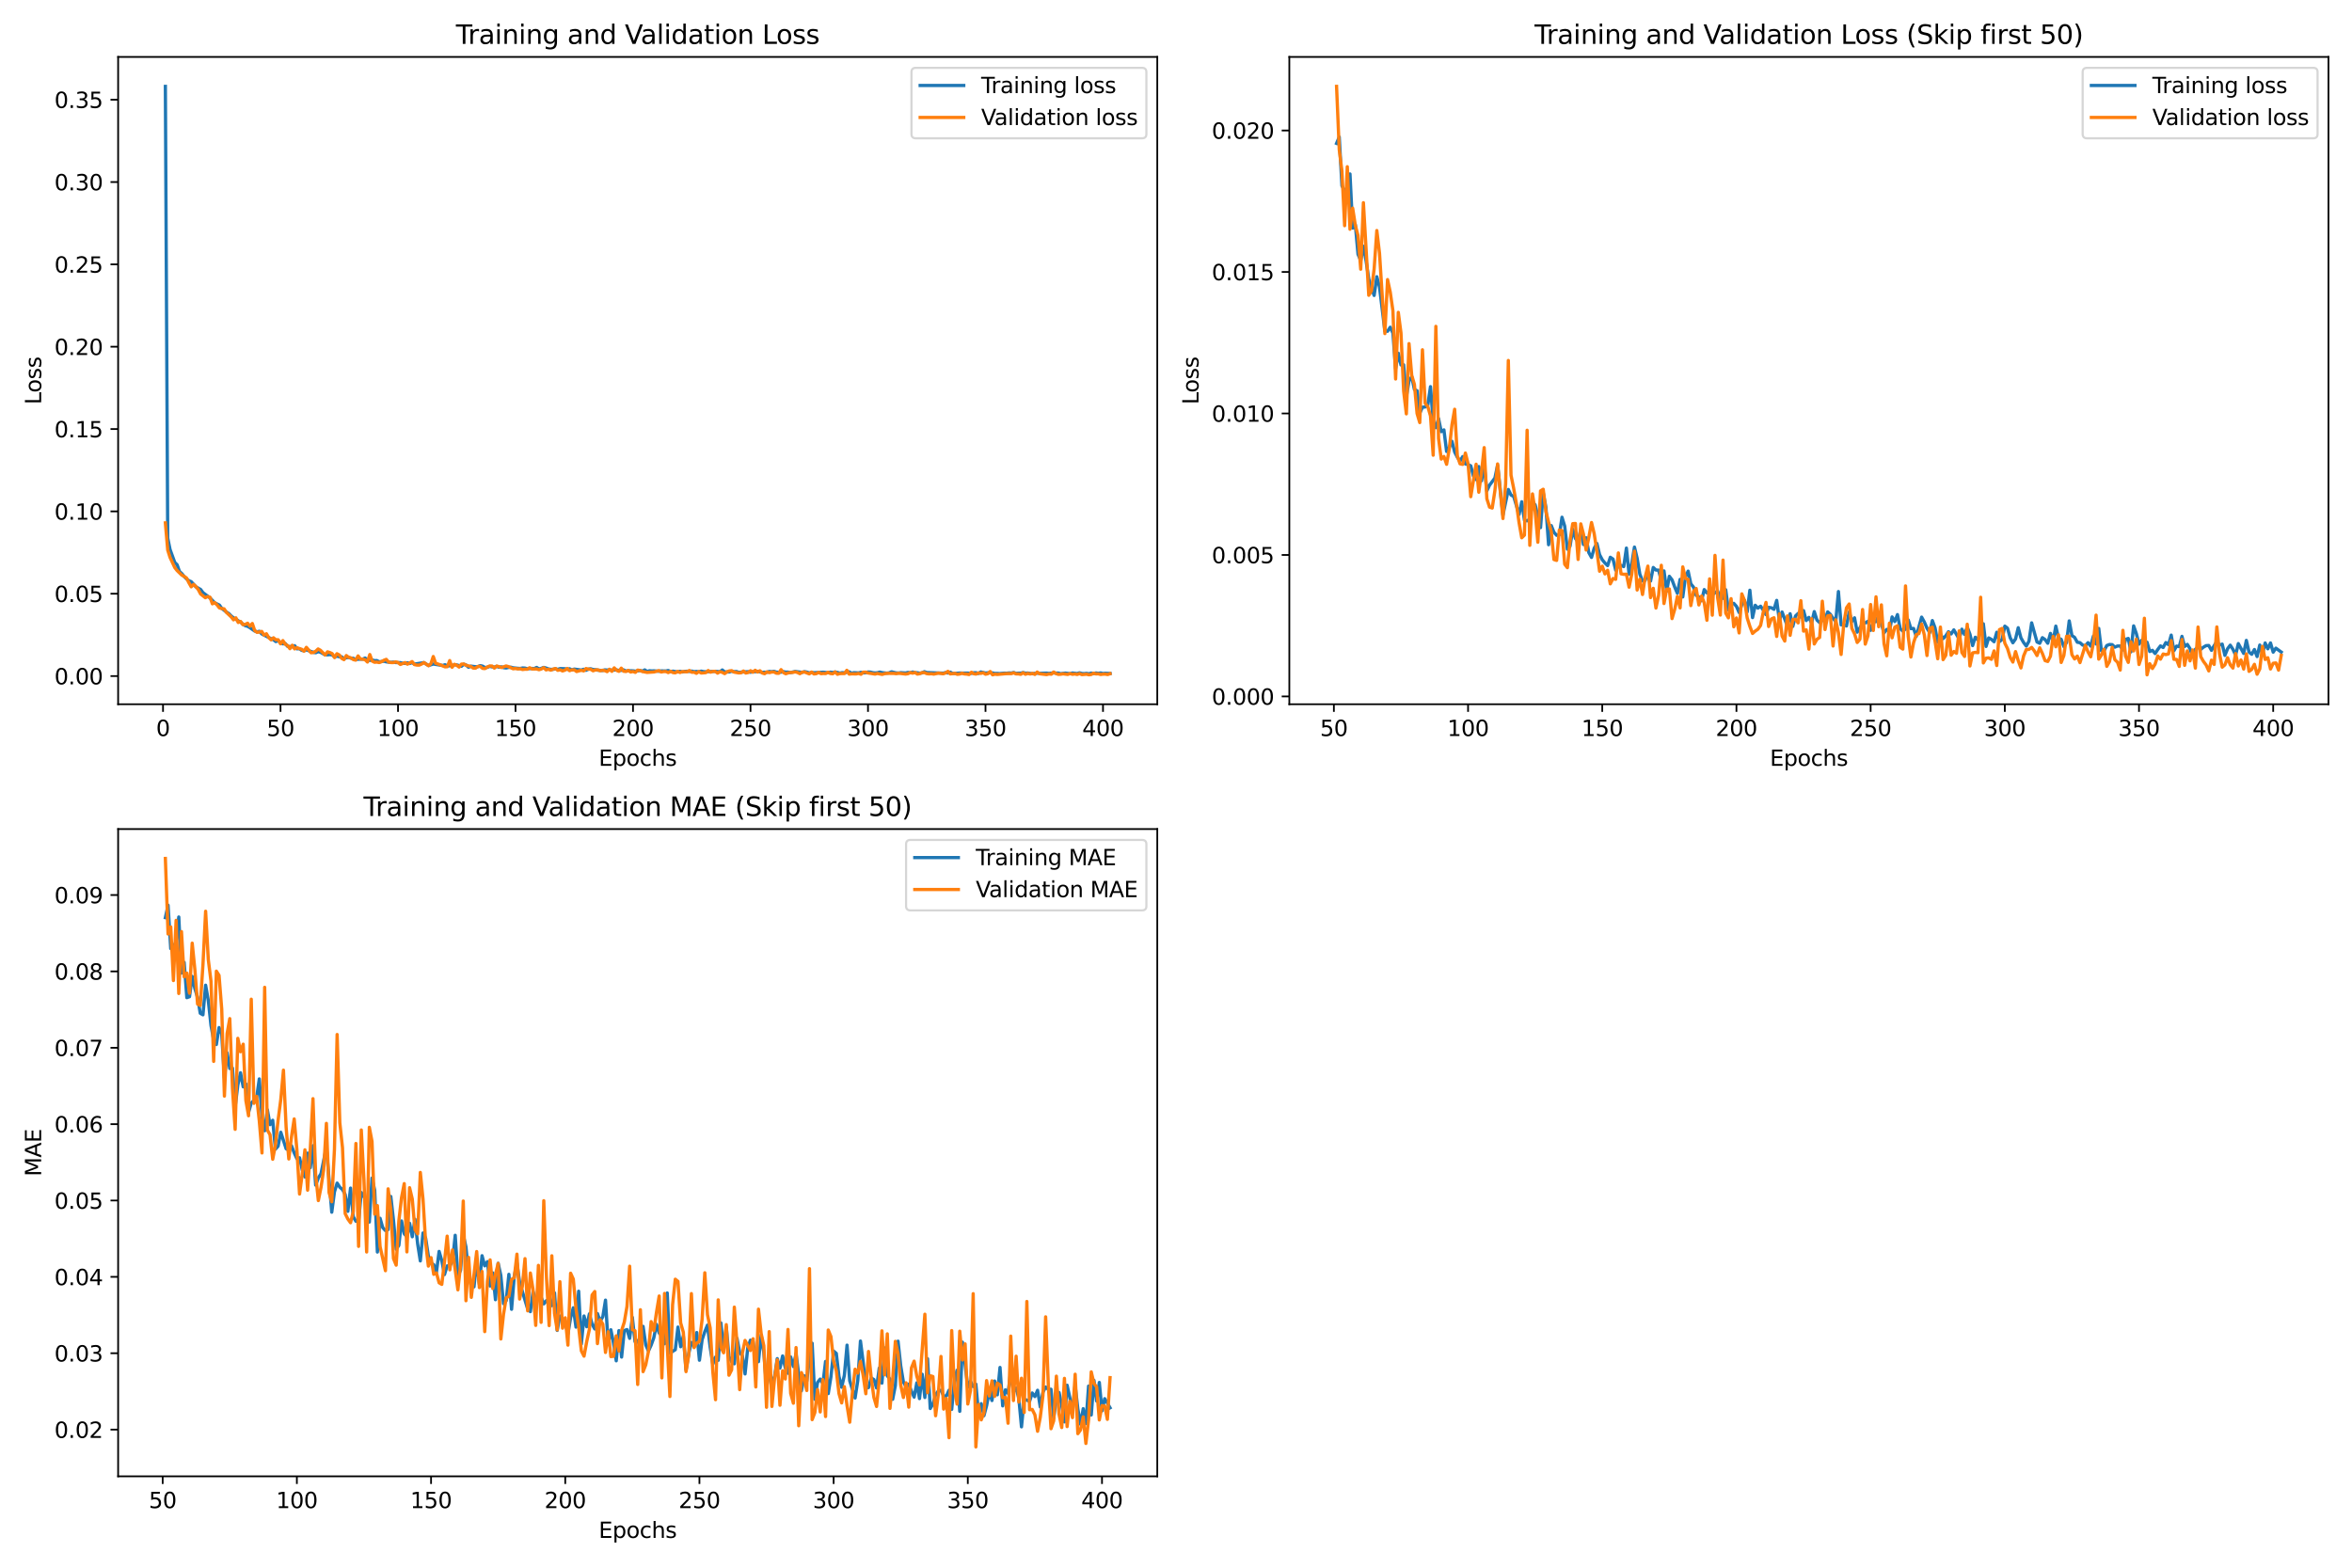 <?xml version="1.0" encoding="utf-8" standalone="no"?>
<!DOCTYPE svg PUBLIC "-//W3C//DTD SVG 1.1//EN"
  "http://www.w3.org/Graphics/SVG/1.1/DTD/svg11.dtd">
<svg xmlns:xlink="http://www.w3.org/1999/xlink" width="1080pt" height="720pt" viewBox="0 0 1080 720" xmlns="http://www.w3.org/2000/svg" version="1.1">
 <defs>
  <style type="text/css">*{stroke-linejoin: round; stroke-linecap: butt}</style>
 </defs>
 <g id="figure_1">
  <g id="patch_1">
   <path d="M 0 720 
L 1080 720 
L 1080 0 
L 0 0 
z
" style="fill: #ffffff"/>
  </g>
  <g id="axes_1">
   <g id="patch_2">
    <path d="M 54.245 323.44 
L 531.405 323.44 
L 531.405 26.16 
L 54.245 26.16 
z
" style="fill: #ffffff"/>
   </g>
   <g id="matplotlib.axis_1">
    <g id="xtick_1">
     <g id="line2d_1">
      <defs>
       <path id="m37aa4c5807" d="M 0 0 
L 0 3.5 
" style="stroke: #000000; stroke-width: 0.8"/>
      </defs>
      <g>
       <use xlink:href="#m37aa4c5807" x="74.855" y="323.44" style="stroke: #000000; stroke-width: 0.8"/>
      </g>
     </g>
     <g id="text_1">
      <!-- 0 -->
      <g transform="translate(71.674 338.038) scale(0.1 -0.1)">
       <defs>
        <path id="DejaVuSans-30" d="M 2034 4250 
Q 1547 4250 1301 3770 
Q 1056 3291 1056 2328 
Q 1056 1369 1301 889 
Q 1547 409 2034 409 
Q 2525 409 2770 889 
Q 3016 1369 3016 2328 
Q 3016 3291 2770 3770 
Q 2525 4250 2034 4250 
z
M 2034 4750 
Q 2819 4750 3233 4129 
Q 3647 3509 3647 2328 
Q 3647 1150 3233 529 
Q 2819 -91 2034 -91 
Q 1250 -91 836 529 
Q 422 1150 422 2328 
Q 422 3509 836 4129 
Q 1250 4750 2034 4750 
z
" transform="scale(0.016)"/>
       </defs>
       <use xlink:href="#DejaVuSans-30"/>
      </g>
     </g>
    </g>
    <g id="xtick_2">
     <g id="line2d_2">
      <g>
       <use xlink:href="#m37aa4c5807" x="128.808" y="323.44" style="stroke: #000000; stroke-width: 0.8"/>
      </g>
     </g>
     <g id="text_2">
      <!-- 50 -->
      <g transform="translate(122.445 338.038) scale(0.1 -0.1)">
       <defs>
        <path id="DejaVuSans-35" d="M 691 4666 
L 3169 4666 
L 3169 4134 
L 1269 4134 
L 1269 2991 
Q 1406 3038 1543 3061 
Q 1681 3084 1819 3084 
Q 2600 3084 3056 2656 
Q 3513 2228 3513 1497 
Q 3513 744 3044 326 
Q 2575 -91 1722 -91 
Q 1428 -91 1123 -41 
Q 819 9 494 109 
L 494 744 
Q 775 591 1075 516 
Q 1375 441 1709 441 
Q 2250 441 2565 725 
Q 2881 1009 2881 1497 
Q 2881 1984 2565 2268 
Q 2250 2553 1709 2553 
Q 1456 2553 1204 2497 
Q 953 2441 691 2322 
L 691 4666 
z
" transform="scale(0.016)"/>
       </defs>
       <use xlink:href="#DejaVuSans-35"/>
       <use xlink:href="#DejaVuSans-30" x="63.623"/>
      </g>
     </g>
    </g>
    <g id="xtick_3">
     <g id="line2d_3">
      <g>
       <use xlink:href="#m37aa4c5807" x="182.761" y="323.44" style="stroke: #000000; stroke-width: 0.8"/>
      </g>
     </g>
     <g id="text_3">
      <!-- 100 -->
      <g transform="translate(173.217 338.038) scale(0.1 -0.1)">
       <defs>
        <path id="DejaVuSans-31" d="M 794 531 
L 1825 531 
L 1825 4091 
L 703 3866 
L 703 4441 
L 1819 4666 
L 2450 4666 
L 2450 531 
L 3481 531 
L 3481 0 
L 794 0 
L 794 531 
z
" transform="scale(0.016)"/>
       </defs>
       <use xlink:href="#DejaVuSans-31"/>
       <use xlink:href="#DejaVuSans-30" x="63.623"/>
       <use xlink:href="#DejaVuSans-30" x="127.246"/>
      </g>
     </g>
    </g>
    <g id="xtick_4">
     <g id="line2d_4">
      <g>
       <use xlink:href="#m37aa4c5807" x="236.714" y="323.44" style="stroke: #000000; stroke-width: 0.8"/>
      </g>
     </g>
     <g id="text_4">
      <!-- 150 -->
      <g transform="translate(227.17 338.038) scale(0.1 -0.1)">
       <use xlink:href="#DejaVuSans-31"/>
       <use xlink:href="#DejaVuSans-35" x="63.623"/>
       <use xlink:href="#DejaVuSans-30" x="127.246"/>
      </g>
     </g>
    </g>
    <g id="xtick_5">
     <g id="line2d_5">
      <g>
       <use xlink:href="#m37aa4c5807" x="290.667" y="323.44" style="stroke: #000000; stroke-width: 0.8"/>
      </g>
     </g>
     <g id="text_5">
      <!-- 200 -->
      <g transform="translate(281.123 338.038) scale(0.1 -0.1)">
       <defs>
        <path id="DejaVuSans-32" d="M 1228 531 
L 3431 531 
L 3431 0 
L 469 0 
L 469 531 
Q 828 903 1448 1529 
Q 2069 2156 2228 2338 
Q 2531 2678 2651 2914 
Q 2772 3150 2772 3378 
Q 2772 3750 2511 3984 
Q 2250 4219 1831 4219 
Q 1534 4219 1204 4116 
Q 875 4013 500 3803 
L 500 4441 
Q 881 4594 1212 4672 
Q 1544 4750 1819 4750 
Q 2544 4750 2975 4387 
Q 3406 4025 3406 3419 
Q 3406 3131 3298 2873 
Q 3191 2616 2906 2266 
Q 2828 2175 2409 1742 
Q 1991 1309 1228 531 
z
" transform="scale(0.016)"/>
       </defs>
       <use xlink:href="#DejaVuSans-32"/>
       <use xlink:href="#DejaVuSans-30" x="63.623"/>
       <use xlink:href="#DejaVuSans-30" x="127.246"/>
      </g>
     </g>
    </g>
    <g id="xtick_6">
     <g id="line2d_6">
      <g>
       <use xlink:href="#m37aa4c5807" x="344.62" y="323.44" style="stroke: #000000; stroke-width: 0.8"/>
      </g>
     </g>
     <g id="text_6">
      <!-- 250 -->
      <g transform="translate(335.076 338.038) scale(0.1 -0.1)">
       <use xlink:href="#DejaVuSans-32"/>
       <use xlink:href="#DejaVuSans-35" x="63.623"/>
       <use xlink:href="#DejaVuSans-30" x="127.246"/>
      </g>
     </g>
    </g>
    <g id="xtick_7">
     <g id="line2d_7">
      <g>
       <use xlink:href="#m37aa4c5807" x="398.573" y="323.44" style="stroke: #000000; stroke-width: 0.8"/>
      </g>
     </g>
     <g id="text_7">
      <!-- 300 -->
      <g transform="translate(389.029 338.038) scale(0.1 -0.1)">
       <defs>
        <path id="DejaVuSans-33" d="M 2597 2516 
Q 3050 2419 3304 2112 
Q 3559 1806 3559 1356 
Q 3559 666 3084 287 
Q 2609 -91 1734 -91 
Q 1441 -91 1130 -33 
Q 819 25 488 141 
L 488 750 
Q 750 597 1062 519 
Q 1375 441 1716 441 
Q 2309 441 2620 675 
Q 2931 909 2931 1356 
Q 2931 1769 2642 2001 
Q 2353 2234 1838 2234 
L 1294 2234 
L 1294 2753 
L 1863 2753 
Q 2328 2753 2575 2939 
Q 2822 3125 2822 3475 
Q 2822 3834 2567 4026 
Q 2313 4219 1838 4219 
Q 1578 4219 1281 4162 
Q 984 4106 628 3988 
L 628 4550 
Q 988 4650 1302 4700 
Q 1616 4750 1894 4750 
Q 2613 4750 3031 4423 
Q 3450 4097 3450 3541 
Q 3450 3153 3228 2886 
Q 3006 2619 2597 2516 
z
" transform="scale(0.016)"/>
       </defs>
       <use xlink:href="#DejaVuSans-33"/>
       <use xlink:href="#DejaVuSans-30" x="63.623"/>
       <use xlink:href="#DejaVuSans-30" x="127.246"/>
      </g>
     </g>
    </g>
    <g id="xtick_8">
     <g id="line2d_8">
      <g>
       <use xlink:href="#m37aa4c5807" x="452.526" y="323.44" style="stroke: #000000; stroke-width: 0.8"/>
      </g>
     </g>
     <g id="text_8">
      <!-- 350 -->
      <g transform="translate(442.982 338.038) scale(0.1 -0.1)">
       <use xlink:href="#DejaVuSans-33"/>
       <use xlink:href="#DejaVuSans-35" x="63.623"/>
       <use xlink:href="#DejaVuSans-30" x="127.246"/>
      </g>
     </g>
    </g>
    <g id="xtick_9">
     <g id="line2d_9">
      <g>
       <use xlink:href="#m37aa4c5807" x="506.479" y="323.44" style="stroke: #000000; stroke-width: 0.8"/>
      </g>
     </g>
     <g id="text_9">
      <!-- 400 -->
      <g transform="translate(496.935 338.038) scale(0.1 -0.1)">
       <defs>
        <path id="DejaVuSans-34" d="M 2419 4116 
L 825 1625 
L 2419 1625 
L 2419 4116 
z
M 2253 4666 
L 3047 4666 
L 3047 1625 
L 3713 1625 
L 3713 1100 
L 3047 1100 
L 3047 0 
L 2419 0 
L 2419 1100 
L 313 1100 
L 313 1709 
L 2253 4666 
z
" transform="scale(0.016)"/>
       </defs>
       <use xlink:href="#DejaVuSans-34"/>
       <use xlink:href="#DejaVuSans-30" x="63.623"/>
       <use xlink:href="#DejaVuSans-30" x="127.246"/>
      </g>
     </g>
    </g>
    <g id="text_10">
     <!-- Epochs -->
     <g transform="translate(274.909 351.717) scale(0.1 -0.1)">
      <defs>
       <path id="DejaVuSans-45" d="M 628 4666 
L 3578 4666 
L 3578 4134 
L 1259 4134 
L 1259 2753 
L 3481 2753 
L 3481 2222 
L 1259 2222 
L 1259 531 
L 3634 531 
L 3634 0 
L 628 0 
L 628 4666 
z
" transform="scale(0.016)"/>
       <path id="DejaVuSans-70" d="M 1159 525 
L 1159 -1331 
L 581 -1331 
L 581 3500 
L 1159 3500 
L 1159 2969 
Q 1341 3281 1617 3432 
Q 1894 3584 2278 3584 
Q 2916 3584 3314 3078 
Q 3713 2572 3713 1747 
Q 3713 922 3314 415 
Q 2916 -91 2278 -91 
Q 1894 -91 1617 61 
Q 1341 213 1159 525 
z
M 3116 1747 
Q 3116 2381 2855 2742 
Q 2594 3103 2138 3103 
Q 1681 3103 1420 2742 
Q 1159 2381 1159 1747 
Q 1159 1113 1420 752 
Q 1681 391 2138 391 
Q 2594 391 2855 752 
Q 3116 1113 3116 1747 
z
" transform="scale(0.016)"/>
       <path id="DejaVuSans-6f" d="M 1959 3097 
Q 1497 3097 1228 2736 
Q 959 2375 959 1747 
Q 959 1119 1226 758 
Q 1494 397 1959 397 
Q 2419 397 2687 759 
Q 2956 1122 2956 1747 
Q 2956 2369 2687 2733 
Q 2419 3097 1959 3097 
z
M 1959 3584 
Q 2709 3584 3137 3096 
Q 3566 2609 3566 1747 
Q 3566 888 3137 398 
Q 2709 -91 1959 -91 
Q 1206 -91 779 398 
Q 353 888 353 1747 
Q 353 2609 779 3096 
Q 1206 3584 1959 3584 
z
" transform="scale(0.016)"/>
       <path id="DejaVuSans-63" d="M 3122 3366 
L 3122 2828 
Q 2878 2963 2633 3030 
Q 2388 3097 2138 3097 
Q 1578 3097 1268 2742 
Q 959 2388 959 1747 
Q 959 1106 1268 751 
Q 1578 397 2138 397 
Q 2388 397 2633 464 
Q 2878 531 3122 666 
L 3122 134 
Q 2881 22 2623 -34 
Q 2366 -91 2075 -91 
Q 1284 -91 818 406 
Q 353 903 353 1747 
Q 353 2603 823 3093 
Q 1294 3584 2113 3584 
Q 2378 3584 2631 3529 
Q 2884 3475 3122 3366 
z
" transform="scale(0.016)"/>
       <path id="DejaVuSans-68" d="M 3513 2113 
L 3513 0 
L 2938 0 
L 2938 2094 
Q 2938 2591 2744 2837 
Q 2550 3084 2163 3084 
Q 1697 3084 1428 2787 
Q 1159 2491 1159 1978 
L 1159 0 
L 581 0 
L 581 4863 
L 1159 4863 
L 1159 2956 
Q 1366 3272 1645 3428 
Q 1925 3584 2291 3584 
Q 2894 3584 3203 3211 
Q 3513 2838 3513 2113 
z
" transform="scale(0.016)"/>
       <path id="DejaVuSans-73" d="M 2834 3397 
L 2834 2853 
Q 2591 2978 2328 3040 
Q 2066 3103 1784 3103 
Q 1356 3103 1142 2972 
Q 928 2841 928 2578 
Q 928 2378 1081 2264 
Q 1234 2150 1697 2047 
L 1894 2003 
Q 2506 1872 2764 1633 
Q 3022 1394 3022 966 
Q 3022 478 2636 193 
Q 2250 -91 1575 -91 
Q 1294 -91 989 -36 
Q 684 19 347 128 
L 347 722 
Q 666 556 975 473 
Q 1284 391 1588 391 
Q 1994 391 2212 530 
Q 2431 669 2431 922 
Q 2431 1156 2273 1281 
Q 2116 1406 1581 1522 
L 1381 1569 
Q 847 1681 609 1914 
Q 372 2147 372 2553 
Q 372 3047 722 3315 
Q 1072 3584 1716 3584 
Q 2034 3584 2315 3537 
Q 2597 3491 2834 3397 
z
" transform="scale(0.016)"/>
      </defs>
      <use xlink:href="#DejaVuSans-45"/>
      <use xlink:href="#DejaVuSans-70" x="63.184"/>
      <use xlink:href="#DejaVuSans-6f" x="126.66"/>
      <use xlink:href="#DejaVuSans-63" x="187.842"/>
      <use xlink:href="#DejaVuSans-68" x="242.822"/>
      <use xlink:href="#DejaVuSans-73" x="306.201"/>
     </g>
    </g>
   </g>
   <g id="matplotlib.axis_2">
    <g id="ytick_1">
     <g id="line2d_10">
      <defs>
       <path id="me9c12de9ec" d="M 0 0 
L -3.5 0 
" style="stroke: #000000; stroke-width: 0.8"/>
      </defs>
      <g>
       <use xlink:href="#me9c12de9ec" x="54.245" y="310.505" style="stroke: #000000; stroke-width: 0.8"/>
      </g>
     </g>
     <g id="text_11">
      <!-- 0.00 -->
      <g transform="translate(24.979 314.304) scale(0.1 -0.1)">
       <defs>
        <path id="DejaVuSans-2e" d="M 684 794 
L 1344 794 
L 1344 0 
L 684 0 
L 684 794 
z
" transform="scale(0.016)"/>
       </defs>
       <use xlink:href="#DejaVuSans-30"/>
       <use xlink:href="#DejaVuSans-2e" x="63.623"/>
       <use xlink:href="#DejaVuSans-30" x="95.41"/>
       <use xlink:href="#DejaVuSans-30" x="159.033"/>
      </g>
     </g>
    </g>
    <g id="ytick_2">
     <g id="line2d_11">
      <g>
       <use xlink:href="#me9c12de9ec" x="54.245" y="272.688" style="stroke: #000000; stroke-width: 0.8"/>
      </g>
     </g>
     <g id="text_12">
      <!-- 0.05 -->
      <g transform="translate(24.979 276.487) scale(0.1 -0.1)">
       <use xlink:href="#DejaVuSans-30"/>
       <use xlink:href="#DejaVuSans-2e" x="63.623"/>
       <use xlink:href="#DejaVuSans-30" x="95.41"/>
       <use xlink:href="#DejaVuSans-35" x="159.033"/>
      </g>
     </g>
    </g>
    <g id="ytick_3">
     <g id="line2d_12">
      <g>
       <use xlink:href="#me9c12de9ec" x="54.245" y="234.871" style="stroke: #000000; stroke-width: 0.8"/>
      </g>
     </g>
     <g id="text_13">
      <!-- 0.10 -->
      <g transform="translate(24.979 238.67) scale(0.1 -0.1)">
       <use xlink:href="#DejaVuSans-30"/>
       <use xlink:href="#DejaVuSans-2e" x="63.623"/>
       <use xlink:href="#DejaVuSans-31" x="95.41"/>
       <use xlink:href="#DejaVuSans-30" x="159.033"/>
      </g>
     </g>
    </g>
    <g id="ytick_4">
     <g id="line2d_13">
      <g>
       <use xlink:href="#me9c12de9ec" x="54.245" y="197.053" style="stroke: #000000; stroke-width: 0.8"/>
      </g>
     </g>
     <g id="text_14">
      <!-- 0.15 -->
      <g transform="translate(24.979 200.853) scale(0.1 -0.1)">
       <use xlink:href="#DejaVuSans-30"/>
       <use xlink:href="#DejaVuSans-2e" x="63.623"/>
       <use xlink:href="#DejaVuSans-31" x="95.41"/>
       <use xlink:href="#DejaVuSans-35" x="159.033"/>
      </g>
     </g>
    </g>
    <g id="ytick_5">
     <g id="line2d_14">
      <g>
       <use xlink:href="#me9c12de9ec" x="54.245" y="159.236" style="stroke: #000000; stroke-width: 0.8"/>
      </g>
     </g>
     <g id="text_15">
      <!-- 0.20 -->
      <g transform="translate(24.979 163.036) scale(0.1 -0.1)">
       <use xlink:href="#DejaVuSans-30"/>
       <use xlink:href="#DejaVuSans-2e" x="63.623"/>
       <use xlink:href="#DejaVuSans-32" x="95.41"/>
       <use xlink:href="#DejaVuSans-30" x="159.033"/>
      </g>
     </g>
    </g>
    <g id="ytick_6">
     <g id="line2d_15">
      <g>
       <use xlink:href="#me9c12de9ec" x="54.245" y="121.419" style="stroke: #000000; stroke-width: 0.8"/>
      </g>
     </g>
     <g id="text_16">
      <!-- 0.25 -->
      <g transform="translate(24.979 125.218) scale(0.1 -0.1)">
       <use xlink:href="#DejaVuSans-30"/>
       <use xlink:href="#DejaVuSans-2e" x="63.623"/>
       <use xlink:href="#DejaVuSans-32" x="95.41"/>
       <use xlink:href="#DejaVuSans-35" x="159.033"/>
      </g>
     </g>
    </g>
    <g id="ytick_7">
     <g id="line2d_16">
      <g>
       <use xlink:href="#me9c12de9ec" x="54.245" y="83.602" style="stroke: #000000; stroke-width: 0.8"/>
      </g>
     </g>
     <g id="text_17">
      <!-- 0.30 -->
      <g transform="translate(24.979 87.401) scale(0.1 -0.1)">
       <use xlink:href="#DejaVuSans-30"/>
       <use xlink:href="#DejaVuSans-2e" x="63.623"/>
       <use xlink:href="#DejaVuSans-33" x="95.41"/>
       <use xlink:href="#DejaVuSans-30" x="159.033"/>
      </g>
     </g>
    </g>
    <g id="ytick_8">
     <g id="line2d_17">
      <g>
       <use xlink:href="#me9c12de9ec" x="54.245" y="45.785" style="stroke: #000000; stroke-width: 0.8"/>
      </g>
     </g>
     <g id="text_18">
      <!-- 0.35 -->
      <g transform="translate(24.979 49.584) scale(0.1 -0.1)">
       <use xlink:href="#DejaVuSans-30"/>
       <use xlink:href="#DejaVuSans-2e" x="63.623"/>
       <use xlink:href="#DejaVuSans-33" x="95.41"/>
       <use xlink:href="#DejaVuSans-35" x="159.033"/>
      </g>
     </g>
    </g>
    <g id="text_19">
     <!-- Loss -->
     <g transform="translate(18.9 185.767) rotate(-90) scale(0.1 -0.1)">
      <defs>
       <path id="DejaVuSans-4c" d="M 628 4666 
L 1259 4666 
L 1259 531 
L 3531 531 
L 3531 0 
L 628 0 
L 628 4666 
z
" transform="scale(0.016)"/>
      </defs>
      <use xlink:href="#DejaVuSans-4c"/>
      <use xlink:href="#DejaVuSans-6f" x="53.963"/>
      <use xlink:href="#DejaVuSans-73" x="115.145"/>
      <use xlink:href="#DejaVuSans-73" x="167.244"/>
     </g>
    </g>
   </g>
   <g id="line2d_18">
    <path d="M 75.934 39.673 
L 77.013 247.132 
L 78.092 252.401 
L 80.25 258.329 
L 81.329 259.383 
L 82.408 262.454 
L 83.488 263.442 
L 84.567 264.778 
L 85.646 265.841 
L 86.725 266.701 
L 87.804 267.149 
L 89.962 269.525 
L 92.12 270.72 
L 93.199 272.191 
L 96.436 274.617 
L 98.594 276.866 
L 100.752 277.906 
L 101.832 279.414 
L 103.99 281.116 
L 105.069 281.783 
L 106.148 282.895 
L 107.227 283.757 
L 108.306 284.324 
L 109.385 285.113 
L 110.464 285.702 
L 111.543 286.656 
L 112.622 287.367 
L 113.701 287.645 
L 114.78 288.298 
L 116.938 289.801 
L 118.017 290.201 
L 119.096 289.934 
L 120.176 291.134 
L 124.492 293.354 
L 125.571 293.798 
L 126.65 294.658 
L 127.729 294.201 
L 128.808 295.133 
L 129.887 295.723 
L 130.966 295.553 
L 132.045 296.859 
L 134.203 297.037 
L 135.282 296.541 
L 136.361 297.987 
L 137.44 297.902 
L 138.52 298.69 
L 139.599 298.854 
L 140.678 298.473 
L 143.915 299.594 
L 144.994 299.788 
L 146.073 299.287 
L 147.152 299.562 
L 149.31 300.737 
L 150.389 300.745 
L 151.468 300.637 
L 152.547 300.792 
L 153.626 301.74 
L 154.705 301.332 
L 155.784 301.645 
L 156.864 301.642 
L 157.943 302.501 
L 159.022 302.068 
L 160.101 301.96 
L 161.18 302.301 
L 162.259 302.335 
L 163.338 302.934 
L 164.417 302.774 
L 166.575 302.715 
L 167.654 302.225 
L 168.733 303.149 
L 169.812 303.322 
L 170.891 303.077 
L 171.97 303.428 
L 173.049 303.38 
L 174.128 303.957 
L 176.287 303.686 
L 177.366 303.972 
L 179.524 304.217 
L 180.603 304.095 
L 181.682 304.29 
L 183.84 304.341 
L 184.919 304.616 
L 185.998 304.709 
L 187.077 304.361 
L 188.156 304.741 
L 189.235 304.325 
L 190.314 305.009 
L 194.631 304.323 
L 196.789 305.657 
L 198.947 304.974 
L 203.263 305.642 
L 204.342 305.302 
L 205.421 305.794 
L 207.579 305.769 
L 208.658 305.306 
L 209.737 305.385 
L 211.896 305.993 
L 212.975 305.065 
L 214.054 305.448 
L 215.133 306.45 
L 216.212 305.939 
L 218.37 306.199 
L 219.449 306.184 
L 220.528 305.716 
L 221.607 305.952 
L 222.686 306.57 
L 223.765 306.49 
L 224.844 306.035 
L 225.923 306.283 
L 227.002 306.376 
L 228.081 306.038 
L 229.161 306.445 
L 230.24 306.265 
L 231.319 306.661 
L 232.398 306.79 
L 233.477 306.543 
L 234.556 306.416 
L 235.635 306.715 
L 237.793 306.939 
L 238.872 307.008 
L 239.951 306.786 
L 241.03 306.834 
L 242.109 307.131 
L 244.267 307.003 
L 245.346 307.035 
L 246.425 306.54 
L 247.505 307.238 
L 248.584 306.951 
L 249.663 306.513 
L 250.742 306.813 
L 251.821 307.237 
L 252.9 307.418 
L 253.979 307.403 
L 255.058 307.166 
L 256.137 307.421 
L 257.216 307.059 
L 259.374 307.13 
L 260.453 307.412 
L 261.532 307.151 
L 262.611 307.691 
L 263.69 307.294 
L 265.849 307.582 
L 266.928 307.75 
L 268.007 307.377 
L 269.086 307.845 
L 270.165 307.312 
L 271.244 307.156 
L 272.323 307.495 
L 273.402 307.584 
L 274.481 307.802 
L 276.639 307.946 
L 277.718 307.649 
L 278.797 307.74 
L 279.876 307.681 
L 280.955 307.783 
L 283.113 307.688 
L 284.193 307.917 
L 285.272 307.877 
L 286.351 307.653 
L 287.43 308.195 
L 288.509 308.048 
L 290.667 308.097 
L 291.746 308.263 
L 293.904 307.941 
L 294.983 308.246 
L 296.062 307.667 
L 297.141 308.398 
L 298.22 308.069 
L 299.299 308.144 
L 300.378 308.094 
L 302.537 308.318 
L 303.616 308.124 
L 305.774 308.177 
L 306.853 307.938 
L 307.932 308.474 
L 309.011 308.248 
L 311.169 308.629 
L 312.248 308.295 
L 313.327 308.633 
L 314.406 308.356 
L 315.485 308.286 
L 316.564 308.383 
L 317.643 308.212 
L 318.722 308.477 
L 319.801 308.393 
L 320.881 308.545 
L 321.96 308.238 
L 323.039 308.465 
L 324.118 308.532 
L 328.434 308.311 
L 330.592 308.505 
L 331.671 307.701 
L 332.75 308.593 
L 334.908 308.622 
L 335.987 308.249 
L 337.066 308.502 
L 338.145 308.403 
L 339.225 308.787 
L 342.462 308.541 
L 343.541 308.496 
L 344.62 308.739 
L 345.699 308.517 
L 346.778 308.504 
L 347.857 308.337 
L 350.015 308.806 
L 351.094 308.714 
L 352.173 308.771 
L 353.252 308.38 
L 354.331 308.503 
L 355.41 308.317 
L 356.489 308.693 
L 357.569 308.759 
L 358.648 308.704 
L 359.727 308.46 
L 360.806 308.694 
L 361.885 308.688 
L 362.964 308.901 
L 365.122 308.385 
L 368.359 308.8 
L 369.438 308.477 
L 370.517 308.672 
L 371.596 309.056 
L 372.675 308.84 
L 373.754 308.959 
L 378.071 308.726 
L 380.229 308.972 
L 381.308 308.708 
L 382.387 308.849 
L 383.466 308.65 
L 384.545 308.841 
L 385.624 309.146 
L 386.703 308.923 
L 387.782 308.998 
L 389.94 308.564 
L 391.019 309.169 
L 392.098 308.941 
L 394.257 309.043 
L 395.336 308.789 
L 396.415 309.04 
L 397.494 308.98 
L 398.573 308.626 
L 399.652 308.681 
L 400.731 308.936 
L 401.81 309.071 
L 402.889 308.968 
L 403.968 308.668 
L 405.047 308.939 
L 407.205 309.159 
L 408.284 309.028 
L 409.363 308.539 
L 411.522 309.05 
L 412.601 309.084 
L 413.68 308.935 
L 415.838 309.083 
L 416.917 308.82 
L 417.996 309.026 
L 419.075 308.625 
L 420.154 308.945 
L 421.233 308.979 
L 422.312 309.173 
L 423.391 309.064 
L 424.47 308.486 
L 425.549 308.879 
L 433.103 309.161 
L 434.182 308.894 
L 435.261 309.103 
L 436.34 308.688 
L 437.419 309.287 
L 438.498 309.28 
L 440.656 309.117 
L 444.972 309.158 
L 446.051 309.262 
L 447.13 308.979 
L 448.21 308.955 
L 449.289 309.313 
L 450.368 308.62 
L 452.526 309.108 
L 453.605 309.002 
L 455.763 309.057 
L 456.842 309.304 
L 457.921 309.272 
L 459 309.358 
L 461.158 309.155 
L 462.237 309.197 
L 463.316 309.065 
L 464.395 309.122 
L 465.474 308.866 
L 466.554 309.284 
L 467.633 309.16 
L 468.712 309.174 
L 469.791 308.899 
L 470.87 309.17 
L 471.949 309.113 
L 474.107 309.448 
L 475.186 309.246 
L 476.265 309.189 
L 477.344 309.245 
L 480.581 309.143 
L 481.66 309.273 
L 483.818 309.037 
L 484.898 309.134 
L 485.977 309.106 
L 487.056 309.408 
L 489.214 309.135 
L 491.372 309.402 
L 492.451 309.092 
L 494.609 309.355 
L 495.688 309.007 
L 496.767 309.32 
L 497.846 309.378 
L 498.925 309.251 
L 500.004 309.439 
L 501.083 309.132 
L 502.162 309.376 
L 503.242 309.076 
L 504.321 309.232 
L 505.4 309.076 
L 506.479 309.321 
L 507.558 309.215 
L 509.716 309.319 
L 509.716 309.319 
" clip-path="url(#pbfec33b203)" style="fill: none; stroke: #1f77b4; stroke-width: 1.5; stroke-linecap: square"/>
   </g>
   <g id="line2d_19">
    <path d="M 75.934 240.144 
L 77.013 252.619 
L 78.092 256.021 
L 80.25 260.668 
L 81.329 262.048 
L 83.488 264.147 
L 84.567 264.711 
L 85.646 265.458 
L 86.725 267.626 
L 87.804 269.519 
L 88.883 268.423 
L 89.962 269.404 
L 91.041 270.769 
L 92.12 272.809 
L 94.278 274.509 
L 95.357 273.993 
L 96.436 274.287 
L 97.515 277.326 
L 98.594 276.764 
L 99.673 277.812 
L 100.752 279.209 
L 101.832 279.494 
L 102.911 279.627 
L 103.99 281.292 
L 106.148 283.315 
L 107.227 284.674 
L 108.306 283.753 
L 109.385 285.893 
L 110.464 285.408 
L 111.543 286.89 
L 112.622 286.76 
L 113.701 286.22 
L 114.78 287.593 
L 115.859 286.36 
L 116.938 289.56 
L 118.017 290.4 
L 119.096 290.291 
L 120.176 289.997 
L 121.255 291.699 
L 122.334 291.065 
L 123.413 292.835 
L 124.492 293.869 
L 125.571 292.918 
L 126.65 293.814 
L 127.729 293.813 
L 128.808 295.688 
L 129.887 294.2 
L 130.966 295.89 
L 132.045 296.464 
L 133.124 297.923 
L 134.203 296.347 
L 135.282 298.018 
L 136.361 297.454 
L 137.44 297.918 
L 138.52 298.186 
L 139.599 299.086 
L 140.678 297.309 
L 142.836 299.783 
L 143.915 299.664 
L 144.994 299.08 
L 146.073 298.053 
L 147.152 298.658 
L 149.31 300.807 
L 150.389 299.363 
L 151.468 299.698 
L 152.547 300.199 
L 153.626 302.021 
L 154.705 300.24 
L 155.784 300.791 
L 156.864 302.347 
L 157.943 302.952 
L 159.022 301.075 
L 160.101 301.922 
L 161.18 302.164 
L 162.259 302.943 
L 163.338 303.186 
L 164.417 301.24 
L 165.496 302.67 
L 166.575 302.757 
L 167.654 303.007 
L 168.733 304.058 
L 169.812 300.614 
L 170.891 303.611 
L 171.97 304.161 
L 173.049 304.091 
L 174.128 304.3 
L 175.208 303.889 
L 176.287 303.242 
L 177.366 302.829 
L 178.445 304.077 
L 179.524 304.287 
L 180.603 304.303 
L 181.682 304 
L 182.761 304.284 
L 183.84 305.166 
L 185.998 304.298 
L 187.077 305.047 
L 189.235 303.855 
L 190.314 305.222 
L 191.393 305.445 
L 192.472 305.47 
L 193.552 305.003 
L 194.631 304.291 
L 196.789 305.75 
L 197.868 304.816 
L 198.947 301.525 
L 200.026 304.59 
L 202.184 305.348 
L 204.342 306.264 
L 205.421 306.194 
L 206.5 303.39 
L 207.579 306.466 
L 208.658 305.092 
L 209.737 305.556 
L 210.816 306.383 
L 211.896 305.011 
L 212.975 304.968 
L 214.054 305.556 
L 216.212 306.101 
L 217.291 306.846 
L 218.37 306.87 
L 219.449 306.059 
L 220.528 306.073 
L 221.607 306.971 
L 222.686 307.064 
L 223.765 306.342 
L 224.844 305.888 
L 225.923 305.882 
L 227.002 306.844 
L 228.081 305.893 
L 229.161 306.168 
L 230.24 306.592 
L 232.398 305.857 
L 233.477 306.156 
L 235.635 307.158 
L 236.714 307.024 
L 237.793 307.23 
L 238.872 307.133 
L 239.951 307.496 
L 241.03 307.353 
L 242.109 307.375 
L 243.188 306.67 
L 244.267 307.228 
L 246.425 307.238 
L 247.505 307.585 
L 248.584 307.238 
L 249.663 306.623 
L 250.742 307.661 
L 251.821 307.373 
L 252.9 307.781 
L 253.979 307.314 
L 255.058 307.022 
L 256.137 307.863 
L 257.216 307.616 
L 258.295 308.142 
L 259.374 307.802 
L 260.453 307 
L 261.532 308.022 
L 262.611 307.64 
L 263.69 307.633 
L 264.769 308.425 
L 266.928 307.831 
L 268.007 308.138 
L 269.086 307.043 
L 270.165 307.353 
L 271.244 307.375 
L 272.323 308.077 
L 273.402 307.696 
L 274.481 307.62 
L 275.56 308.059 
L 276.639 307.822 
L 277.718 308.003 
L 278.797 308.469 
L 279.876 307.363 
L 280.955 308.333 
L 282.034 306.735 
L 283.113 307.869 
L 284.193 308.33 
L 285.272 306.861 
L 286.351 308.278 
L 287.43 308.405 
L 288.509 307.892 
L 289.588 308.643 
L 290.667 308.408 
L 291.746 308.808 
L 292.825 307.764 
L 293.904 307.938 
L 294.983 308.406 
L 297.141 308.822 
L 300.378 308.607 
L 302.537 307.992 
L 303.616 308.637 
L 304.695 308.435 
L 305.774 308.402 
L 306.853 308.901 
L 307.932 308.298 
L 309.011 308.891 
L 310.09 309.025 
L 311.169 308.353 
L 312.248 308.872 
L 313.327 308.449 
L 315.485 308.539 
L 316.564 307.946 
L 317.643 308.759 
L 318.722 308.725 
L 319.801 309.24 
L 320.881 308.427 
L 321.96 309.103 
L 324.118 308.929 
L 325.197 307.96 
L 326.276 308.717 
L 327.355 308.353 
L 328.434 308.341 
L 329.513 309.158 
L 330.592 308.456 
L 331.671 308.799 
L 332.75 309.383 
L 333.829 308.55 
L 334.908 308.138 
L 335.987 308.034 
L 337.066 308.687 
L 339.225 309.063 
L 340.304 308.978 
L 341.383 308.182 
L 342.462 309.107 
L 343.541 308.885 
L 344.62 308.048 
L 345.699 308.742 
L 346.778 307.843 
L 347.857 308.642 
L 348.936 308.058 
L 350.015 309.096 
L 351.094 309.419 
L 352.173 308.547 
L 353.252 308.938 
L 354.331 308.654 
L 355.41 308.616 
L 356.489 309.19 
L 357.569 309.24 
L 358.648 307.552 
L 359.727 308.897 
L 360.806 309.452 
L 361.885 309.07 
L 362.964 308.853 
L 364.043 308.825 
L 365.122 308.57 
L 366.201 308.86 
L 367.28 309.412 
L 368.359 308.684 
L 369.438 308.654 
L 371.596 309.498 
L 372.675 308.651 
L 373.754 309.522 
L 374.834 309.406 
L 375.913 308.798 
L 376.992 309.404 
L 378.071 309.303 
L 379.15 309.352 
L 380.229 308.753 
L 381.308 309.331 
L 382.387 309.437 
L 383.466 308.575 
L 384.545 309.69 
L 385.624 309.342 
L 387.782 309.336 
L 388.861 307.855 
L 389.94 309.61 
L 391.019 309.483 
L 393.178 309.514 
L 394.257 309.288 
L 395.336 309.679 
L 396.415 308.719 
L 397.494 308.687 
L 398.573 309.081 
L 401.81 309.587 
L 402.889 309.307 
L 405.047 309.744 
L 406.126 309.423 
L 407.205 309.252 
L 410.442 309.288 
L 411.522 309.413 
L 412.601 309.205 
L 415.838 309.571 
L 416.917 309.429 
L 417.996 308.901 
L 419.075 309.178 
L 420.154 308.859 
L 421.233 309.597 
L 422.312 309.411 
L 423.391 308.899 
L 424.47 308.894 
L 425.549 309.39 
L 426.628 309.503 
L 427.707 309.426 
L 428.786 309.601 
L 430.945 309.137 
L 433.103 309.446 
L 434.182 309.081 
L 435.261 308.332 
L 436.34 309.509 
L 438.498 309.243 
L 439.577 309.701 
L 440.656 309.574 
L 441.735 309.192 
L 442.814 309.523 
L 443.893 309.591 
L 444.972 309.8 
L 446.051 308.738 
L 447.13 309.429 
L 448.21 309.595 
L 449.289 309.045 
L 450.368 309.288 
L 451.447 308.973 
L 452.526 309.651 
L 453.605 309.431 
L 454.684 308.415 
L 455.763 309.927 
L 456.842 309.63 
L 457.921 309.759 
L 462.237 309.371 
L 464.395 309.368 
L 465.474 309.014 
L 466.554 309.512 
L 467.633 309.516 
L 468.712 309.703 
L 469.791 308.984 
L 470.87 309.674 
L 471.949 309.288 
L 473.028 309.555 
L 474.107 309.262 
L 475.186 309.748 
L 476.265 308.651 
L 477.344 309.441 
L 480.581 309.823 
L 481.66 309.535 
L 482.739 309.649 
L 483.818 308.647 
L 484.898 309.363 
L 485.977 309.723 
L 487.056 309.661 
L 488.135 309.471 
L 490.293 309.747 
L 491.372 309.359 
L 492.451 309.691 
L 493.53 309.531 
L 494.609 309.773 
L 495.688 309.367 
L 496.767 309.836 
L 498.925 309.646 
L 500.004 309.911 
L 501.083 309.77 
L 502.162 309.168 
L 503.242 309.517 
L 504.321 309.47 
L 505.4 309.772 
L 506.479 309.619 
L 507.558 309.609 
L 508.637 309.802 
L 509.716 309.405 
L 509.716 309.405 
" clip-path="url(#pbfec33b203)" style="fill: none; stroke: #ff7f0e; stroke-width: 1.5; stroke-linecap: square"/>
   </g>
   <g id="patch_3">
    <path d="M 54.245 323.44 
L 54.245 26.16 
" style="fill: none; stroke: #000000; stroke-width: 0.8; stroke-linejoin: miter; stroke-linecap: square"/>
   </g>
   <g id="patch_4">
    <path d="M 531.405 323.44 
L 531.405 26.16 
" style="fill: none; stroke: #000000; stroke-width: 0.8; stroke-linejoin: miter; stroke-linecap: square"/>
   </g>
   <g id="patch_5">
    <path d="M 54.245 323.44 
L 531.405 323.44 
" style="fill: none; stroke: #000000; stroke-width: 0.8; stroke-linejoin: miter; stroke-linecap: square"/>
   </g>
   <g id="patch_6">
    <path d="M 54.245 26.16 
L 531.405 26.16 
" style="fill: none; stroke: #000000; stroke-width: 0.8; stroke-linejoin: miter; stroke-linecap: square"/>
   </g>
   <g id="text_20">
    <!-- Training and Validation Loss -->
    <g transform="translate(209.356 20.16) scale(0.12 -0.12)">
     <defs>
      <path id="DejaVuSans-54" d="M -19 4666 
L 3928 4666 
L 3928 4134 
L 2272 4134 
L 2272 0 
L 1638 0 
L 1638 4134 
L -19 4134 
L -19 4666 
z
" transform="scale(0.016)"/>
      <path id="DejaVuSans-72" d="M 2631 2963 
Q 2534 3019 2420 3045 
Q 2306 3072 2169 3072 
Q 1681 3072 1420 2755 
Q 1159 2438 1159 1844 
L 1159 0 
L 581 0 
L 581 3500 
L 1159 3500 
L 1159 2956 
Q 1341 3275 1631 3429 
Q 1922 3584 2338 3584 
Q 2397 3584 2469 3576 
Q 2541 3569 2628 3553 
L 2631 2963 
z
" transform="scale(0.016)"/>
      <path id="DejaVuSans-61" d="M 2194 1759 
Q 1497 1759 1228 1600 
Q 959 1441 959 1056 
Q 959 750 1161 570 
Q 1363 391 1709 391 
Q 2188 391 2477 730 
Q 2766 1069 2766 1631 
L 2766 1759 
L 2194 1759 
z
M 3341 1997 
L 3341 0 
L 2766 0 
L 2766 531 
Q 2569 213 2275 61 
Q 1981 -91 1556 -91 
Q 1019 -91 701 211 
Q 384 513 384 1019 
Q 384 1609 779 1909 
Q 1175 2209 1959 2209 
L 2766 2209 
L 2766 2266 
Q 2766 2663 2505 2880 
Q 2244 3097 1772 3097 
Q 1472 3097 1187 3025 
Q 903 2953 641 2809 
L 641 3341 
Q 956 3463 1253 3523 
Q 1550 3584 1831 3584 
Q 2591 3584 2966 3190 
Q 3341 2797 3341 1997 
z
" transform="scale(0.016)"/>
      <path id="DejaVuSans-69" d="M 603 3500 
L 1178 3500 
L 1178 0 
L 603 0 
L 603 3500 
z
M 603 4863 
L 1178 4863 
L 1178 4134 
L 603 4134 
L 603 4863 
z
" transform="scale(0.016)"/>
      <path id="DejaVuSans-6e" d="M 3513 2113 
L 3513 0 
L 2938 0 
L 2938 2094 
Q 2938 2591 2744 2837 
Q 2550 3084 2163 3084 
Q 1697 3084 1428 2787 
Q 1159 2491 1159 1978 
L 1159 0 
L 581 0 
L 581 3500 
L 1159 3500 
L 1159 2956 
Q 1366 3272 1645 3428 
Q 1925 3584 2291 3584 
Q 2894 3584 3203 3211 
Q 3513 2838 3513 2113 
z
" transform="scale(0.016)"/>
      <path id="DejaVuSans-67" d="M 2906 1791 
Q 2906 2416 2648 2759 
Q 2391 3103 1925 3103 
Q 1463 3103 1205 2759 
Q 947 2416 947 1791 
Q 947 1169 1205 825 
Q 1463 481 1925 481 
Q 2391 481 2648 825 
Q 2906 1169 2906 1791 
z
M 3481 434 
Q 3481 -459 3084 -895 
Q 2688 -1331 1869 -1331 
Q 1566 -1331 1297 -1286 
Q 1028 -1241 775 -1147 
L 775 -588 
Q 1028 -725 1275 -790 
Q 1522 -856 1778 -856 
Q 2344 -856 2625 -561 
Q 2906 -266 2906 331 
L 2906 616 
Q 2728 306 2450 153 
Q 2172 0 1784 0 
Q 1141 0 747 490 
Q 353 981 353 1791 
Q 353 2603 747 3093 
Q 1141 3584 1784 3584 
Q 2172 3584 2450 3431 
Q 2728 3278 2906 2969 
L 2906 3500 
L 3481 3500 
L 3481 434 
z
" transform="scale(0.016)"/>
      <path id="DejaVuSans-20" transform="scale(0.016)"/>
      <path id="DejaVuSans-64" d="M 2906 2969 
L 2906 4863 
L 3481 4863 
L 3481 0 
L 2906 0 
L 2906 525 
Q 2725 213 2448 61 
Q 2172 -91 1784 -91 
Q 1150 -91 751 415 
Q 353 922 353 1747 
Q 353 2572 751 3078 
Q 1150 3584 1784 3584 
Q 2172 3584 2448 3432 
Q 2725 3281 2906 2969 
z
M 947 1747 
Q 947 1113 1208 752 
Q 1469 391 1925 391 
Q 2381 391 2643 752 
Q 2906 1113 2906 1747 
Q 2906 2381 2643 2742 
Q 2381 3103 1925 3103 
Q 1469 3103 1208 2742 
Q 947 2381 947 1747 
z
" transform="scale(0.016)"/>
      <path id="DejaVuSans-56" d="M 1831 0 
L 50 4666 
L 709 4666 
L 2188 738 
L 3669 4666 
L 4325 4666 
L 2547 0 
L 1831 0 
z
" transform="scale(0.016)"/>
      <path id="DejaVuSans-6c" d="M 603 4863 
L 1178 4863 
L 1178 0 
L 603 0 
L 603 4863 
z
" transform="scale(0.016)"/>
      <path id="DejaVuSans-74" d="M 1172 4494 
L 1172 3500 
L 2356 3500 
L 2356 3053 
L 1172 3053 
L 1172 1153 
Q 1172 725 1289 603 
Q 1406 481 1766 481 
L 2356 481 
L 2356 0 
L 1766 0 
Q 1100 0 847 248 
Q 594 497 594 1153 
L 594 3053 
L 172 3053 
L 172 3500 
L 594 3500 
L 594 4494 
L 1172 4494 
z
" transform="scale(0.016)"/>
     </defs>
     <use xlink:href="#DejaVuSans-54"/>
     <use xlink:href="#DejaVuSans-72" x="46.334"/>
     <use xlink:href="#DejaVuSans-61" x="87.447"/>
     <use xlink:href="#DejaVuSans-69" x="148.727"/>
     <use xlink:href="#DejaVuSans-6e" x="176.51"/>
     <use xlink:href="#DejaVuSans-69" x="239.889"/>
     <use xlink:href="#DejaVuSans-6e" x="267.672"/>
     <use xlink:href="#DejaVuSans-67" x="331.051"/>
     <use xlink:href="#DejaVuSans-20" x="394.527"/>
     <use xlink:href="#DejaVuSans-61" x="426.314"/>
     <use xlink:href="#DejaVuSans-6e" x="487.594"/>
     <use xlink:href="#DejaVuSans-64" x="550.973"/>
     <use xlink:href="#DejaVuSans-20" x="614.449"/>
     <use xlink:href="#DejaVuSans-56" x="646.236"/>
     <use xlink:href="#DejaVuSans-61" x="706.895"/>
     <use xlink:href="#DejaVuSans-6c" x="768.174"/>
     <use xlink:href="#DejaVuSans-69" x="795.957"/>
     <use xlink:href="#DejaVuSans-64" x="823.74"/>
     <use xlink:href="#DejaVuSans-61" x="887.217"/>
     <use xlink:href="#DejaVuSans-74" x="948.496"/>
     <use xlink:href="#DejaVuSans-69" x="987.705"/>
     <use xlink:href="#DejaVuSans-6f" x="1015.488"/>
     <use xlink:href="#DejaVuSans-6e" x="1076.67"/>
     <use xlink:href="#DejaVuSans-20" x="1140.049"/>
     <use xlink:href="#DejaVuSans-4c" x="1171.836"/>
     <use xlink:href="#DejaVuSans-6f" x="1225.799"/>
     <use xlink:href="#DejaVuSans-73" x="1286.98"/>
     <use xlink:href="#DejaVuSans-73" x="1339.08"/>
    </g>
   </g>
   <g id="legend_1">
    <g id="patch_7">
     <path d="M 420.53 63.516 
L 524.405 63.516 
Q 526.405 63.516 526.405 61.516 
L 526.405 33.16 
Q 526.405 31.16 524.405 31.16 
L 420.53 31.16 
Q 418.53 31.16 418.53 33.16 
L 418.53 61.516 
Q 418.53 63.516 420.53 63.516 
z
" style="fill: #ffffff; opacity: 0.8; stroke: #cccccc; stroke-linejoin: miter"/>
    </g>
    <g id="line2d_20">
     <path d="M 422.53 39.258 
L 432.53 39.258 
L 442.53 39.258 
" style="fill: none; stroke: #1f77b4; stroke-width: 1.5; stroke-linecap: square"/>
    </g>
    <g id="text_21">
     <!-- Training loss -->
     <g transform="translate(450.53 42.758) scale(0.1 -0.1)">
      <use xlink:href="#DejaVuSans-54"/>
      <use xlink:href="#DejaVuSans-72" x="46.334"/>
      <use xlink:href="#DejaVuSans-61" x="87.447"/>
      <use xlink:href="#DejaVuSans-69" x="148.727"/>
      <use xlink:href="#DejaVuSans-6e" x="176.51"/>
      <use xlink:href="#DejaVuSans-69" x="239.889"/>
      <use xlink:href="#DejaVuSans-6e" x="267.672"/>
      <use xlink:href="#DejaVuSans-67" x="331.051"/>
      <use xlink:href="#DejaVuSans-20" x="394.527"/>
      <use xlink:href="#DejaVuSans-6c" x="426.314"/>
      <use xlink:href="#DejaVuSans-6f" x="454.098"/>
      <use xlink:href="#DejaVuSans-73" x="515.279"/>
      <use xlink:href="#DejaVuSans-73" x="567.379"/>
     </g>
    </g>
    <g id="line2d_21">
     <path d="M 422.53 53.937 
L 432.53 53.937 
L 442.53 53.937 
" style="fill: none; stroke: #ff7f0e; stroke-width: 1.5; stroke-linecap: square"/>
    </g>
    <g id="text_22">
     <!-- Validation loss -->
     <g transform="translate(450.53 57.437) scale(0.1 -0.1)">
      <use xlink:href="#DejaVuSans-56"/>
      <use xlink:href="#DejaVuSans-61" x="60.658"/>
      <use xlink:href="#DejaVuSans-6c" x="121.938"/>
      <use xlink:href="#DejaVuSans-69" x="149.721"/>
      <use xlink:href="#DejaVuSans-64" x="177.504"/>
      <use xlink:href="#DejaVuSans-61" x="240.98"/>
      <use xlink:href="#DejaVuSans-74" x="302.26"/>
      <use xlink:href="#DejaVuSans-69" x="341.469"/>
      <use xlink:href="#DejaVuSans-6f" x="369.252"/>
      <use xlink:href="#DejaVuSans-6e" x="430.434"/>
      <use xlink:href="#DejaVuSans-20" x="493.812"/>
      <use xlink:href="#DejaVuSans-6c" x="525.6"/>
      <use xlink:href="#DejaVuSans-6f" x="553.383"/>
      <use xlink:href="#DejaVuSans-73" x="614.564"/>
      <use xlink:href="#DejaVuSans-73" x="666.664"/>
     </g>
    </g>
   </g>
  </g>
  <g id="axes_2">
   <g id="patch_8">
    <path d="M 592.04 323.44 
L 1069.2 323.44 
L 1069.2 26.16 
L 592.04 26.16 
z
" style="fill: #ffffff"/>
   </g>
   <g id="matplotlib.axis_3">
    <g id="xtick_10">
     <g id="line2d_22">
      <g>
       <use xlink:href="#m37aa4c5807" x="612.497" y="323.44" style="stroke: #000000; stroke-width: 0.8"/>
      </g>
     </g>
     <g id="text_23">
      <!-- 50 -->
      <g transform="translate(606.134 338.038) scale(0.1 -0.1)">
       <use xlink:href="#DejaVuSans-35"/>
       <use xlink:href="#DejaVuSans-30" x="63.623"/>
      </g>
     </g>
    </g>
    <g id="xtick_11">
     <g id="line2d_23">
      <g>
       <use xlink:href="#m37aa4c5807" x="674.113" y="323.44" style="stroke: #000000; stroke-width: 0.8"/>
      </g>
     </g>
     <g id="text_24">
      <!-- 100 -->
      <g transform="translate(664.57 338.038) scale(0.1 -0.1)">
       <use xlink:href="#DejaVuSans-31"/>
       <use xlink:href="#DejaVuSans-30" x="63.623"/>
       <use xlink:href="#DejaVuSans-30" x="127.246"/>
      </g>
     </g>
    </g>
    <g id="xtick_12">
     <g id="line2d_24">
      <g>
       <use xlink:href="#m37aa4c5807" x="735.73" y="323.44" style="stroke: #000000; stroke-width: 0.8"/>
      </g>
     </g>
     <g id="text_25">
      <!-- 150 -->
      <g transform="translate(726.186 338.038) scale(0.1 -0.1)">
       <use xlink:href="#DejaVuSans-31"/>
       <use xlink:href="#DejaVuSans-35" x="63.623"/>
       <use xlink:href="#DejaVuSans-30" x="127.246"/>
      </g>
     </g>
    </g>
    <g id="xtick_13">
     <g id="line2d_25">
      <g>
       <use xlink:href="#m37aa4c5807" x="797.347" y="323.44" style="stroke: #000000; stroke-width: 0.8"/>
      </g>
     </g>
     <g id="text_26">
      <!-- 200 -->
      <g transform="translate(787.803 338.038) scale(0.1 -0.1)">
       <use xlink:href="#DejaVuSans-32"/>
       <use xlink:href="#DejaVuSans-30" x="63.623"/>
       <use xlink:href="#DejaVuSans-30" x="127.246"/>
      </g>
     </g>
    </g>
    <g id="xtick_14">
     <g id="line2d_26">
      <g>
       <use xlink:href="#m37aa4c5807" x="858.964" y="323.44" style="stroke: #000000; stroke-width: 0.8"/>
      </g>
     </g>
     <g id="text_27">
      <!-- 250 -->
      <g transform="translate(849.42 338.038) scale(0.1 -0.1)">
       <use xlink:href="#DejaVuSans-32"/>
       <use xlink:href="#DejaVuSans-35" x="63.623"/>
       <use xlink:href="#DejaVuSans-30" x="127.246"/>
      </g>
     </g>
    </g>
    <g id="xtick_15">
     <g id="line2d_27">
      <g>
       <use xlink:href="#m37aa4c5807" x="920.58" y="323.44" style="stroke: #000000; stroke-width: 0.8"/>
      </g>
     </g>
     <g id="text_28">
      <!-- 300 -->
      <g transform="translate(911.037 338.038) scale(0.1 -0.1)">
       <use xlink:href="#DejaVuSans-33"/>
       <use xlink:href="#DejaVuSans-30" x="63.623"/>
       <use xlink:href="#DejaVuSans-30" x="127.246"/>
      </g>
     </g>
    </g>
    <g id="xtick_16">
     <g id="line2d_28">
      <g>
       <use xlink:href="#m37aa4c5807" x="982.197" y="323.44" style="stroke: #000000; stroke-width: 0.8"/>
      </g>
     </g>
     <g id="text_29">
      <!-- 350 -->
      <g transform="translate(972.653 338.038) scale(0.1 -0.1)">
       <use xlink:href="#DejaVuSans-33"/>
       <use xlink:href="#DejaVuSans-35" x="63.623"/>
       <use xlink:href="#DejaVuSans-30" x="127.246"/>
      </g>
     </g>
    </g>
    <g id="xtick_17">
     <g id="line2d_29">
      <g>
       <use xlink:href="#m37aa4c5807" x="1043.814" y="323.44" style="stroke: #000000; stroke-width: 0.8"/>
      </g>
     </g>
     <g id="text_30">
      <!-- 400 -->
      <g transform="translate(1034.27 338.038) scale(0.1 -0.1)">
       <use xlink:href="#DejaVuSans-34"/>
       <use xlink:href="#DejaVuSans-30" x="63.623"/>
       <use xlink:href="#DejaVuSans-30" x="127.246"/>
      </g>
     </g>
    </g>
    <g id="text_31">
     <!-- Epochs -->
     <g transform="translate(812.704 351.717) scale(0.1 -0.1)">
      <use xlink:href="#DejaVuSans-45"/>
      <use xlink:href="#DejaVuSans-70" x="63.184"/>
      <use xlink:href="#DejaVuSans-6f" x="126.66"/>
      <use xlink:href="#DejaVuSans-63" x="187.842"/>
      <use xlink:href="#DejaVuSans-68" x="242.822"/>
      <use xlink:href="#DejaVuSans-73" x="306.201"/>
     </g>
    </g>
   </g>
   <g id="matplotlib.axis_4">
    <g id="ytick_9">
     <g id="line2d_30">
      <g>
       <use xlink:href="#me9c12de9ec" x="592.04" y="319.857" style="stroke: #000000; stroke-width: 0.8"/>
      </g>
     </g>
     <g id="text_32">
      <!-- 0.000 -->
      <g transform="translate(556.412 323.656) scale(0.1 -0.1)">
       <use xlink:href="#DejaVuSans-30"/>
       <use xlink:href="#DejaVuSans-2e" x="63.623"/>
       <use xlink:href="#DejaVuSans-30" x="95.41"/>
       <use xlink:href="#DejaVuSans-30" x="159.033"/>
       <use xlink:href="#DejaVuSans-30" x="222.656"/>
      </g>
     </g>
    </g>
    <g id="ytick_10">
     <g id="line2d_31">
      <g>
       <use xlink:href="#me9c12de9ec" x="592.04" y="254.874" style="stroke: #000000; stroke-width: 0.8"/>
      </g>
     </g>
     <g id="text_33">
      <!-- 0.005 -->
      <g transform="translate(556.412 258.673) scale(0.1 -0.1)">
       <use xlink:href="#DejaVuSans-30"/>
       <use xlink:href="#DejaVuSans-2e" x="63.623"/>
       <use xlink:href="#DejaVuSans-30" x="95.41"/>
       <use xlink:href="#DejaVuSans-30" x="159.033"/>
       <use xlink:href="#DejaVuSans-35" x="222.656"/>
      </g>
     </g>
    </g>
    <g id="ytick_11">
     <g id="line2d_32">
      <g>
       <use xlink:href="#me9c12de9ec" x="592.04" y="189.891" style="stroke: #000000; stroke-width: 0.8"/>
      </g>
     </g>
     <g id="text_34">
      <!-- 0.010 -->
      <g transform="translate(556.412 193.69) scale(0.1 -0.1)">
       <use xlink:href="#DejaVuSans-30"/>
       <use xlink:href="#DejaVuSans-2e" x="63.623"/>
       <use xlink:href="#DejaVuSans-30" x="95.41"/>
       <use xlink:href="#DejaVuSans-31" x="159.033"/>
       <use xlink:href="#DejaVuSans-30" x="222.656"/>
      </g>
     </g>
    </g>
    <g id="ytick_12">
     <g id="line2d_33">
      <g>
       <use xlink:href="#me9c12de9ec" x="592.04" y="124.908" style="stroke: #000000; stroke-width: 0.8"/>
      </g>
     </g>
     <g id="text_35">
      <!-- 0.015 -->
      <g transform="translate(556.412 128.707) scale(0.1 -0.1)">
       <use xlink:href="#DejaVuSans-30"/>
       <use xlink:href="#DejaVuSans-2e" x="63.623"/>
       <use xlink:href="#DejaVuSans-30" x="95.41"/>
       <use xlink:href="#DejaVuSans-31" x="159.033"/>
       <use xlink:href="#DejaVuSans-35" x="222.656"/>
      </g>
     </g>
    </g>
    <g id="ytick_13">
     <g id="line2d_34">
      <g>
       <use xlink:href="#me9c12de9ec" x="592.04" y="59.925" style="stroke: #000000; stroke-width: 0.8"/>
      </g>
     </g>
     <g id="text_36">
      <!-- 0.020 -->
      <g transform="translate(556.412 63.724) scale(0.1 -0.1)">
       <use xlink:href="#DejaVuSans-30"/>
       <use xlink:href="#DejaVuSans-2e" x="63.623"/>
       <use xlink:href="#DejaVuSans-30" x="95.41"/>
       <use xlink:href="#DejaVuSans-32" x="159.033"/>
       <use xlink:href="#DejaVuSans-30" x="222.656"/>
      </g>
     </g>
    </g>
    <g id="text_37">
     <!-- Loss -->
     <g transform="translate(550.332 185.767) rotate(-90) scale(0.1 -0.1)">
      <use xlink:href="#DejaVuSans-4c"/>
      <use xlink:href="#DejaVuSans-6f" x="53.963"/>
      <use xlink:href="#DejaVuSans-73" x="115.145"/>
      <use xlink:href="#DejaVuSans-73" x="167.244"/>
     </g>
    </g>
   </g>
   <g id="line2d_35">
    <path d="M 613.729 65.855 
L 614.961 62.927 
L 616.194 85.362 
L 617.426 87.514 
L 618.658 88.426 
L 619.891 79.9 
L 621.123 104.759 
L 622.355 103.291 
L 623.588 116.824 
L 624.82 119.653 
L 626.052 113.096 
L 627.285 119.837 
L 628.517 128.126 
L 629.749 132.367 
L 630.982 135.693 
L 632.214 127.091 
L 633.446 131.824 
L 635.911 152.015 
L 637.143 152.137 
L 638.376 150.284 
L 639.608 152.952 
L 640.84 169.241 
L 642.073 162.226 
L 643.305 167.612 
L 644.537 167.563 
L 645.77 182.327 
L 647.002 174.88 
L 648.234 173.027 
L 649.467 178.873 
L 650.699 179.468 
L 651.931 189.766 
L 653.164 187.005 
L 654.396 186.922 
L 655.628 186.001 
L 656.861 177.58 
L 658.093 193.462 
L 659.325 196.417 
L 660.558 192.224 
L 661.79 198.246 
L 663.022 197.43 
L 664.255 207.342 
L 665.487 205.48 
L 666.719 202.675 
L 667.952 207.587 
L 669.184 209.993 
L 670.416 211.804 
L 671.649 209.708 
L 672.881 213.067 
L 674.113 213.37 
L 675.346 213.944 
L 676.578 218.666 
L 677.81 220.261 
L 679.043 214.282 
L 680.275 220.811 
L 681.508 213.654 
L 682.74 225.422 
L 683.972 222.842 
L 686.437 219.535 
L 687.669 213.628 
L 690.134 236.544 
L 692.599 224.809 
L 693.831 227.359 
L 695.063 228.003 
L 697.528 236.286 
L 698.76 230.453 
L 699.993 238.901 
L 701.225 239.197 
L 702.457 238.47 
L 703.69 230.516 
L 704.922 231.873 
L 707.387 242.325 
L 708.619 226.384 
L 709.851 232.961 
L 711.084 250.177 
L 712.316 241.388 
L 713.548 244.477 
L 714.781 245.856 
L 716.013 245.609 
L 717.245 237.556 
L 718.478 241.626 
L 719.71 252.232 
L 720.942 250.867 
L 722.175 243.048 
L 723.407 247.299 
L 724.639 248.905 
L 725.872 243.103 
L 727.104 250.086 
L 728.336 246.99 
L 729.569 253.809 
L 730.801 256.012 
L 732.033 251.776 
L 733.266 249.6 
L 734.498 254.733 
L 735.73 257.07 
L 736.963 258.576 
L 738.195 259.765 
L 739.427 255.944 
L 740.66 256.767 
L 741.892 261.872 
L 743.124 259.931 
L 744.357 259.672 
L 745.589 260.221 
L 746.821 251.724 
L 748.054 263.714 
L 749.286 258.782 
L 750.518 251.264 
L 751.751 256.411 
L 752.983 263.707 
L 754.215 266.816 
L 755.448 266.549 
L 756.68 262.483 
L 757.912 266.862 
L 759.145 260.632 
L 760.377 261.799 
L 761.609 261.861 
L 762.842 266.707 
L 764.074 262.215 
L 765.306 271.504 
L 766.539 264.682 
L 767.771 266.3 
L 769.003 269.621 
L 770.236 272.512 
L 771.468 266.097 
L 772.7 274.152 
L 773.933 264.983 
L 775.165 262.308 
L 776.397 268.128 
L 777.63 269.668 
L 778.862 273.411 
L 780.094 274.167 
L 781.327 275.884 
L 782.559 270.781 
L 783.791 272.337 
L 785.024 271.321 
L 786.256 273.078 
L 788.721 271.448 
L 789.953 275.384 
L 791.185 274.695 
L 792.418 270.842 
L 793.65 280.156 
L 794.882 277.627 
L 796.115 277.103 
L 797.347 278.474 
L 798.579 281.327 
L 799.812 277.701 
L 801.044 275.804 
L 802.276 281.037 
L 803.509 271.08 
L 804.741 283.646 
L 805.973 277.991 
L 807.206 279.291 
L 808.438 278.42 
L 809.67 280.201 
L 810.903 282.274 
L 812.135 278.943 
L 813.367 279.135 
L 814.6 279.845 
L 815.832 275.745 
L 817.064 284.955 
L 818.297 281.077 
L 820.761 287.622 
L 821.994 281.873 
L 823.226 287.691 
L 824.458 282.92 
L 825.691 281.731 
L 826.923 283.396 
L 828.155 280.446 
L 829.388 285.003 
L 830.62 283.556 
L 831.852 286.173 
L 833.085 280.896 
L 834.317 284.794 
L 835.549 285.949 
L 836.782 284.927 
L 838.014 284.533 
L 839.246 281.024 
L 840.479 282.146 
L 841.711 283.99 
L 842.943 285.494 
L 844.176 271.678 
L 845.408 286.999 
L 846.64 286.849 
L 847.873 287.497 
L 849.105 281.082 
L 850.337 285.431 
L 851.57 283.743 
L 852.802 290.329 
L 855.267 286.384 
L 856.499 286.099 
L 857.731 285.337 
L 858.964 289.502 
L 860.196 285.691 
L 861.428 285.474 
L 862.661 282.608 
L 865.125 290.658 
L 866.358 289.074 
L 867.59 290.059 
L 868.822 283.339 
L 870.055 285.458 
L 871.287 282.264 
L 872.519 288.715 
L 873.752 289.845 
L 874.984 288.914 
L 876.216 284.715 
L 877.449 288.728 
L 878.681 288.632 
L 879.913 292.297 
L 882.378 283.428 
L 883.61 285.658 
L 884.843 288.518 
L 886.075 290.557 
L 887.307 285.014 
L 888.54 288.354 
L 889.772 294.961 
L 891.004 291.237 
L 892.237 293.297 
L 893.469 292.04 
L 894.701 290.123 
L 895.934 291.16 
L 897.166 289.288 
L 899.631 293.515 
L 900.863 288.97 
L 902.095 291.395 
L 903.328 287.98 
L 904.56 291.265 
L 905.792 296.509 
L 907.025 292.678 
L 908.257 293.951 
L 909.489 289.468 
L 910.722 286.503 
L 911.954 296.896 
L 913.186 292.985 
L 914.419 293.66 
L 915.651 294.736 
L 916.883 290.372 
L 918.116 294.685 
L 919.348 293.658 
L 920.58 287.563 
L 921.813 288.505 
L 923.045 292.901 
L 924.277 295.213 
L 925.51 293.439 
L 926.742 288.292 
L 927.974 292.939 
L 929.207 295.086 
L 930.439 296.73 
L 931.671 294.471 
L 932.904 286.064 
L 935.368 294.855 
L 936.601 295.438 
L 937.833 292.872 
L 939.065 293.733 
L 940.298 295.426 
L 941.53 290.906 
L 942.762 294.444 
L 943.995 287.556 
L 945.227 293.049 
L 946.459 293.634 
L 947.692 296.972 
L 948.924 295.085 
L 950.156 285.164 
L 951.389 291.906 
L 952.621 292.726 
L 953.853 294.962 
L 955.086 295.161 
L 956.318 296.266 
L 957.55 296.571 
L 958.783 295.167 
L 960.015 296.765 
L 961.247 292.175 
L 962.48 295.772 
L 963.712 288.63 
L 964.944 298.923 
L 966.177 298.809 
L 967.409 296.479 
L 968.641 295.999 
L 969.874 296.073 
L 971.106 297.224 
L 972.338 296.697 
L 973.571 296.706 
L 974.803 298.492 
L 976.035 293.641 
L 977.268 293.222 
L 978.5 299.368 
L 979.732 287.46 
L 980.965 290.958 
L 982.197 295.856 
L 983.43 294.036 
L 984.662 294.842 
L 985.894 294.968 
L 987.127 299.216 
L 988.359 298.674 
L 989.591 300.151 
L 990.824 298.276 
L 992.056 296.654 
L 993.288 297.376 
L 994.521 295.103 
L 995.753 296.096 
L 996.985 291.694 
L 998.218 298.868 
L 999.45 296.742 
L 1000.682 296.976 
L 1001.915 292.264 
L 1003.147 296.908 
L 1004.379 295.941 
L 1005.612 297.914 
L 1006.844 301.686 
L 1008.076 298.215 
L 1009.309 297.233 
L 1010.541 298.21 
L 1011.773 297.235 
L 1013.006 296.53 
L 1014.238 296.456 
L 1015.47 298.683 
L 1016.703 296.54 
L 1017.935 294.629 
L 1019.167 296.293 
L 1020.4 295.821 
L 1021.632 301.01 
L 1022.864 297.955 
L 1024.097 296.314 
L 1025.329 298.231 
L 1026.561 300.903 
L 1027.794 295.582 
L 1030.258 300.1 
L 1031.491 294.12 
L 1032.723 299.498 
L 1033.955 300.482 
L 1035.188 298.304 
L 1036.42 301.54 
L 1037.652 296.255 
L 1038.885 300.45 
L 1040.117 295.298 
L 1041.349 297.982 
L 1042.582 295.294 
L 1043.814 299.516 
L 1045.046 297.684 
L 1047.511 299.481 
L 1047.511 299.481 
" clip-path="url(#p1b8732b7ef)" style="fill: none; stroke: #1f77b4; stroke-width: 1.5; stroke-linecap: square"/>
   </g>
   <g id="line2d_36">
    <path d="M 613.729 39.673 
L 614.961 68.725 
L 616.194 78.585 
L 617.426 103.652 
L 618.658 76.57 
L 619.891 105.286 
L 621.123 95.593 
L 622.355 103.561 
L 623.588 108.177 
L 624.82 123.637 
L 626.052 93.098 
L 628.517 135.62 
L 629.749 133.57 
L 630.982 123.535 
L 632.214 105.879 
L 633.446 116.279 
L 634.679 135.704 
L 635.911 153.21 
L 637.143 128.405 
L 638.376 134.146 
L 639.608 142.763 
L 640.84 174.063 
L 642.073 143.463 
L 643.305 152.93 
L 644.537 179.668 
L 645.77 190.075 
L 647.002 157.817 
L 648.234 172.366 
L 649.467 176.535 
L 650.699 189.919 
L 651.931 194.084 
L 653.164 160.644 
L 654.396 185.222 
L 655.628 186.713 
L 656.861 191.021 
L 658.093 209.068 
L 659.325 149.885 
L 660.558 201.391 
L 661.79 210.842 
L 663.022 209.639 
L 664.255 213.24 
L 665.487 206.166 
L 666.719 195.053 
L 667.952 187.959 
L 669.184 209.396 
L 670.416 213.012 
L 671.649 213.283 
L 672.881 208.084 
L 674.113 212.956 
L 675.346 228.11 
L 677.81 213.205 
L 679.043 226.07 
L 680.275 216.853 
L 681.508 205.579 
L 682.74 229.075 
L 683.972 232.9 
L 685.205 233.334 
L 686.437 225.317 
L 687.669 213.072 
L 690.134 238.143 
L 691.366 222.096 
L 692.599 165.554 
L 693.831 218.22 
L 695.063 224.357 
L 696.296 231.238 
L 697.528 240.042 
L 698.76 246.985 
L 699.993 245.778 
L 701.225 197.599 
L 702.457 250.454 
L 703.69 226.841 
L 704.922 234.817 
L 706.154 249.03 
L 707.387 225.453 
L 708.619 224.704 
L 709.851 234.821 
L 711.084 239.793 
L 712.316 244.179 
L 713.548 256.984 
L 714.781 257.385 
L 716.013 243.453 
L 717.245 243.696 
L 718.478 259.135 
L 719.71 260.72 
L 720.942 248.324 
L 722.175 240.511 
L 723.407 240.416 
L 724.639 256.946 
L 725.872 240.601 
L 727.104 245.322 
L 728.336 252.622 
L 729.569 246.788 
L 730.801 239.99 
L 732.033 245.131 
L 733.266 253.138 
L 734.498 262.35 
L 735.73 260.036 
L 736.963 263.581 
L 738.195 261.916 
L 739.427 268.151 
L 740.66 265.694 
L 741.892 266.072 
L 743.124 253.951 
L 744.357 263.54 
L 745.589 263.77 
L 746.821 263.711 
L 748.054 269.672 
L 749.286 263.713 
L 750.518 253.155 
L 751.751 270.979 
L 752.983 266.037 
L 754.215 273.039 
L 755.448 265.023 
L 756.68 259.998 
L 757.912 274.459 
L 759.145 270.203 
L 760.377 279.254 
L 761.609 273.415 
L 762.842 259.624 
L 764.074 277.183 
L 765.306 270.621 
L 766.539 270.498 
L 767.771 284.105 
L 769.003 279.839 
L 770.236 273.91 
L 771.468 279.189 
L 772.7 260.364 
L 773.933 265.696 
L 775.165 266.066 
L 776.397 278.136 
L 777.63 271.588 
L 778.862 270.275 
L 780.094 277.831 
L 781.327 273.758 
L 782.559 276.869 
L 783.791 284.872 
L 785.024 265.866 
L 786.256 282.54 
L 787.488 255.073 
L 788.721 274.565 
L 789.953 282.481 
L 791.185 257.239 
L 792.418 281.592 
L 793.65 283.765 
L 794.882 274.947 
L 796.115 287.865 
L 797.347 283.823 
L 798.579 290.694 
L 799.812 272.75 
L 801.044 275.75 
L 802.276 283.784 
L 803.509 287.664 
L 804.741 290.926 
L 805.973 289.835 
L 807.206 288.99 
L 808.438 287.233 
L 809.67 281.119 
L 810.903 276.678 
L 812.135 287.748 
L 813.367 284.289 
L 814.6 283.722 
L 815.832 292.3 
L 817.064 281.93 
L 818.297 292.127 
L 819.529 294.422 
L 820.761 282.87 
L 821.994 291.792 
L 823.226 284.517 
L 824.458 284.447 
L 825.691 286.08 
L 826.923 275.879 
L 828.155 289.859 
L 829.388 289.26 
L 830.62 298.124 
L 831.852 284.155 
L 833.085 295.762 
L 834.317 293.592 
L 835.549 292.773 
L 836.782 276.12 
L 838.014 289.135 
L 839.246 282.881 
L 840.479 282.664 
L 841.711 296.706 
L 842.943 284.652 
L 844.176 290.545 
L 845.408 300.572 
L 846.64 286.262 
L 847.873 279.182 
L 849.105 277.396 
L 850.337 288.613 
L 851.57 291.071 
L 852.802 295.075 
L 854.034 293.609 
L 855.267 279.939 
L 856.499 295.83 
L 857.731 292.017 
L 858.964 277.64 
L 860.196 289.564 
L 861.428 274.105 
L 862.661 287.833 
L 863.893 277.807 
L 865.125 295.635 
L 866.358 301.198 
L 867.59 286.212 
L 868.822 292.93 
L 870.055 288.042 
L 871.287 287.39 
L 872.519 297.252 
L 873.752 298.123 
L 874.984 269.105 
L 876.216 292.219 
L 877.449 301.754 
L 878.681 295.188 
L 879.913 291.471 
L 881.146 290.986 
L 882.378 286.612 
L 883.61 291.589 
L 884.843 301.069 
L 886.075 288.563 
L 887.307 288.049 
L 888.54 294.526 
L 889.772 302.544 
L 891.004 288.002 
L 892.237 302.958 
L 893.469 300.973 
L 894.701 290.528 
L 895.934 300.94 
L 897.166 299.206 
L 898.398 300.045 
L 899.631 289.748 
L 900.863 299.689 
L 902.095 301.496 
L 903.328 286.699 
L 904.56 305.858 
L 905.792 299.863 
L 907.025 299.614 
L 908.257 299.759 
L 909.489 274.31 
L 910.722 304.47 
L 911.954 302.3 
L 913.186 302.132 
L 914.419 302.819 
L 915.651 298.935 
L 916.883 305.655 
L 918.116 289.167 
L 919.348 288.618 
L 920.58 295.392 
L 921.813 297.854 
L 923.045 301.885 
L 924.277 304.075 
L 925.51 299.268 
L 926.742 303.421 
L 927.974 306.771 
L 929.207 301.264 
L 930.439 298.319 
L 931.671 298.255 
L 932.904 297.346 
L 934.136 298.951 
L 935.368 301.089 
L 936.601 297.513 
L 937.833 300.13 
L 939.065 303.403 
L 940.298 303.798 
L 941.53 301.361 
L 942.762 292.287 
L 943.995 297.051 
L 945.227 291.568 
L 946.459 304.253 
L 947.692 301.054 
L 948.924 292.259 
L 950.156 292.175 
L 951.389 300.693 
L 952.621 302.639 
L 953.853 301.321 
L 955.086 304.324 
L 957.55 296.355 
L 958.783 299.387 
L 960.015 301.651 
L 961.247 295.382 
L 962.48 282.518 
L 963.712 302.731 
L 964.944 300.822 
L 966.177 298.166 
L 967.409 306.034 
L 968.641 303.852 
L 969.874 297.289 
L 971.106 302.984 
L 972.338 304.157 
L 973.571 307.74 
L 974.803 289.495 
L 976.035 301.373 
L 977.268 304.224 
L 978.5 294.759 
L 979.732 298.951 
L 980.965 293.536 
L 982.197 305.187 
L 983.43 301.393 
L 984.662 283.943 
L 985.894 309.927 
L 987.127 304.819 
L 988.359 307.027 
L 989.591 305.025 
L 990.824 301.285 
L 992.056 302.736 
L 993.288 300.364 
L 994.521 300.647 
L 995.753 300.309 
L 996.985 294.227 
L 998.218 302.795 
L 999.45 302.867 
L 1000.682 306.079 
L 1001.915 293.714 
L 1003.147 305.574 
L 1004.379 298.941 
L 1005.612 303.527 
L 1006.844 298.5 
L 1008.076 306.839 
L 1009.309 287.989 
L 1010.541 301.567 
L 1011.773 303.758 
L 1013.006 305.403 
L 1014.238 308.134 
L 1015.47 303.19 
L 1016.703 305.151 
L 1017.935 287.936 
L 1019.167 300.238 
L 1020.4 306.41 
L 1021.632 305.36 
L 1022.864 302.084 
L 1024.097 305.316 
L 1025.329 306.833 
L 1026.561 300.164 
L 1027.794 305.866 
L 1029.026 303.114 
L 1030.258 307.275 
L 1031.491 300.308 
L 1032.723 308.35 
L 1033.955 307.416 
L 1035.188 305.101 
L 1036.42 309.656 
L 1037.652 307.224 
L 1038.885 296.881 
L 1040.117 302.877 
L 1041.349 302.078 
L 1042.582 307.251 
L 1043.814 304.622 
L 1045.046 304.466 
L 1046.279 307.777 
L 1047.511 300.958 
L 1047.511 300.958 
" clip-path="url(#p1b8732b7ef)" style="fill: none; stroke: #ff7f0e; stroke-width: 1.5; stroke-linecap: square"/>
   </g>
   <g id="patch_9">
    <path d="M 592.04 323.44 
L 592.04 26.16 
" style="fill: none; stroke: #000000; stroke-width: 0.8; stroke-linejoin: miter; stroke-linecap: square"/>
   </g>
   <g id="patch_10">
    <path d="M 1069.2 323.44 
L 1069.2 26.16 
" style="fill: none; stroke: #000000; stroke-width: 0.8; stroke-linejoin: miter; stroke-linecap: square"/>
   </g>
   <g id="patch_11">
    <path d="M 592.04 323.44 
L 1069.2 323.44 
" style="fill: none; stroke: #000000; stroke-width: 0.8; stroke-linejoin: miter; stroke-linecap: square"/>
   </g>
   <g id="patch_12">
    <path d="M 592.04 26.16 
L 1069.2 26.16 
" style="fill: none; stroke: #000000; stroke-width: 0.8; stroke-linejoin: miter; stroke-linecap: square"/>
   </g>
   <g id="text_38">
    <!-- Training and Validation Loss (Skip first 50) -->
    <g transform="translate(704.63 20.16) scale(0.12 -0.12)">
     <defs>
      <path id="DejaVuSans-28" d="M 1984 4856 
Q 1566 4138 1362 3434 
Q 1159 2731 1159 2009 
Q 1159 1288 1364 580 
Q 1569 -128 1984 -844 
L 1484 -844 
Q 1016 -109 783 600 
Q 550 1309 550 2009 
Q 550 2706 781 3412 
Q 1013 4119 1484 4856 
L 1984 4856 
z
" transform="scale(0.016)"/>
      <path id="DejaVuSans-53" d="M 3425 4513 
L 3425 3897 
Q 3066 4069 2747 4153 
Q 2428 4238 2131 4238 
Q 1616 4238 1336 4038 
Q 1056 3838 1056 3469 
Q 1056 3159 1242 3001 
Q 1428 2844 1947 2747 
L 2328 2669 
Q 3034 2534 3370 2195 
Q 3706 1856 3706 1288 
Q 3706 609 3251 259 
Q 2797 -91 1919 -91 
Q 1588 -91 1214 -16 
Q 841 59 441 206 
L 441 856 
Q 825 641 1194 531 
Q 1563 422 1919 422 
Q 2459 422 2753 634 
Q 3047 847 3047 1241 
Q 3047 1584 2836 1778 
Q 2625 1972 2144 2069 
L 1759 2144 
Q 1053 2284 737 2584 
Q 422 2884 422 3419 
Q 422 4038 858 4394 
Q 1294 4750 2059 4750 
Q 2388 4750 2728 4690 
Q 3069 4631 3425 4513 
z
" transform="scale(0.016)"/>
      <path id="DejaVuSans-6b" d="M 581 4863 
L 1159 4863 
L 1159 1991 
L 2875 3500 
L 3609 3500 
L 1753 1863 
L 3688 0 
L 2938 0 
L 1159 1709 
L 1159 0 
L 581 0 
L 581 4863 
z
" transform="scale(0.016)"/>
      <path id="DejaVuSans-66" d="M 2375 4863 
L 2375 4384 
L 1825 4384 
Q 1516 4384 1395 4259 
Q 1275 4134 1275 3809 
L 1275 3500 
L 2222 3500 
L 2222 3053 
L 1275 3053 
L 1275 0 
L 697 0 
L 697 3053 
L 147 3053 
L 147 3500 
L 697 3500 
L 697 3744 
Q 697 4328 969 4595 
Q 1241 4863 1831 4863 
L 2375 4863 
z
" transform="scale(0.016)"/>
      <path id="DejaVuSans-29" d="M 513 4856 
L 1013 4856 
Q 1481 4119 1714 3412 
Q 1947 2706 1947 2009 
Q 1947 1309 1714 600 
Q 1481 -109 1013 -844 
L 513 -844 
Q 928 -128 1133 580 
Q 1338 1288 1338 2009 
Q 1338 2731 1133 3434 
Q 928 4138 513 4856 
z
" transform="scale(0.016)"/>
     </defs>
     <use xlink:href="#DejaVuSans-54"/>
     <use xlink:href="#DejaVuSans-72" x="46.334"/>
     <use xlink:href="#DejaVuSans-61" x="87.447"/>
     <use xlink:href="#DejaVuSans-69" x="148.727"/>
     <use xlink:href="#DejaVuSans-6e" x="176.51"/>
     <use xlink:href="#DejaVuSans-69" x="239.889"/>
     <use xlink:href="#DejaVuSans-6e" x="267.672"/>
     <use xlink:href="#DejaVuSans-67" x="331.051"/>
     <use xlink:href="#DejaVuSans-20" x="394.527"/>
     <use xlink:href="#DejaVuSans-61" x="426.314"/>
     <use xlink:href="#DejaVuSans-6e" x="487.594"/>
     <use xlink:href="#DejaVuSans-64" x="550.973"/>
     <use xlink:href="#DejaVuSans-20" x="614.449"/>
     <use xlink:href="#DejaVuSans-56" x="646.236"/>
     <use xlink:href="#DejaVuSans-61" x="706.895"/>
     <use xlink:href="#DejaVuSans-6c" x="768.174"/>
     <use xlink:href="#DejaVuSans-69" x="795.957"/>
     <use xlink:href="#DejaVuSans-64" x="823.74"/>
     <use xlink:href="#DejaVuSans-61" x="887.217"/>
     <use xlink:href="#DejaVuSans-74" x="948.496"/>
     <use xlink:href="#DejaVuSans-69" x="987.705"/>
     <use xlink:href="#DejaVuSans-6f" x="1015.488"/>
     <use xlink:href="#DejaVuSans-6e" x="1076.67"/>
     <use xlink:href="#DejaVuSans-20" x="1140.049"/>
     <use xlink:href="#DejaVuSans-4c" x="1171.836"/>
     <use xlink:href="#DejaVuSans-6f" x="1225.799"/>
     <use xlink:href="#DejaVuSans-73" x="1286.98"/>
     <use xlink:href="#DejaVuSans-73" x="1339.08"/>
     <use xlink:href="#DejaVuSans-20" x="1391.18"/>
     <use xlink:href="#DejaVuSans-28" x="1422.967"/>
     <use xlink:href="#DejaVuSans-53" x="1461.98"/>
     <use xlink:href="#DejaVuSans-6b" x="1525.457"/>
     <use xlink:href="#DejaVuSans-69" x="1583.367"/>
     <use xlink:href="#DejaVuSans-70" x="1611.15"/>
     <use xlink:href="#DejaVuSans-20" x="1674.627"/>
     <use xlink:href="#DejaVuSans-66" x="1706.414"/>
     <use xlink:href="#DejaVuSans-69" x="1741.619"/>
     <use xlink:href="#DejaVuSans-72" x="1769.402"/>
     <use xlink:href="#DejaVuSans-73" x="1810.516"/>
     <use xlink:href="#DejaVuSans-74" x="1862.615"/>
     <use xlink:href="#DejaVuSans-20" x="1901.824"/>
     <use xlink:href="#DejaVuSans-35" x="1933.611"/>
     <use xlink:href="#DejaVuSans-30" x="1997.234"/>
     <use xlink:href="#DejaVuSans-29" x="2060.857"/>
    </g>
   </g>
   <g id="legend_2">
    <g id="patch_13">
     <path d="M 958.325 63.516 
L 1062.2 63.516 
Q 1064.2 63.516 1064.2 61.516 
L 1064.2 33.16 
Q 1064.2 31.16 1062.2 31.16 
L 958.325 31.16 
Q 956.325 31.16 956.325 33.16 
L 956.325 61.516 
Q 956.325 63.516 958.325 63.516 
z
" style="fill: #ffffff; opacity: 0.8; stroke: #cccccc; stroke-linejoin: miter"/>
    </g>
    <g id="line2d_37">
     <path d="M 960.325 39.258 
L 970.325 39.258 
L 980.325 39.258 
" style="fill: none; stroke: #1f77b4; stroke-width: 1.5; stroke-linecap: square"/>
    </g>
    <g id="text_39">
     <!-- Training loss -->
     <g transform="translate(988.325 42.758) scale(0.1 -0.1)">
      <use xlink:href="#DejaVuSans-54"/>
      <use xlink:href="#DejaVuSans-72" x="46.334"/>
      <use xlink:href="#DejaVuSans-61" x="87.447"/>
      <use xlink:href="#DejaVuSans-69" x="148.727"/>
      <use xlink:href="#DejaVuSans-6e" x="176.51"/>
      <use xlink:href="#DejaVuSans-69" x="239.889"/>
      <use xlink:href="#DejaVuSans-6e" x="267.672"/>
      <use xlink:href="#DejaVuSans-67" x="331.051"/>
      <use xlink:href="#DejaVuSans-20" x="394.527"/>
      <use xlink:href="#DejaVuSans-6c" x="426.314"/>
      <use xlink:href="#DejaVuSans-6f" x="454.098"/>
      <use xlink:href="#DejaVuSans-73" x="515.279"/>
      <use xlink:href="#DejaVuSans-73" x="567.379"/>
     </g>
    </g>
    <g id="line2d_38">
     <path d="M 960.325 53.937 
L 970.325 53.937 
L 980.325 53.937 
" style="fill: none; stroke: #ff7f0e; stroke-width: 1.5; stroke-linecap: square"/>
    </g>
    <g id="text_40">
     <!-- Validation loss -->
     <g transform="translate(988.325 57.437) scale(0.1 -0.1)">
      <use xlink:href="#DejaVuSans-56"/>
      <use xlink:href="#DejaVuSans-61" x="60.658"/>
      <use xlink:href="#DejaVuSans-6c" x="121.938"/>
      <use xlink:href="#DejaVuSans-69" x="149.721"/>
      <use xlink:href="#DejaVuSans-64" x="177.504"/>
      <use xlink:href="#DejaVuSans-61" x="240.98"/>
      <use xlink:href="#DejaVuSans-74" x="302.26"/>
      <use xlink:href="#DejaVuSans-69" x="341.469"/>
      <use xlink:href="#DejaVuSans-6f" x="369.252"/>
      <use xlink:href="#DejaVuSans-6e" x="430.434"/>
      <use xlink:href="#DejaVuSans-20" x="493.812"/>
      <use xlink:href="#DejaVuSans-6c" x="525.6"/>
      <use xlink:href="#DejaVuSans-6f" x="553.383"/>
      <use xlink:href="#DejaVuSans-73" x="614.564"/>
      <use xlink:href="#DejaVuSans-73" x="666.664"/>
     </g>
    </g>
   </g>
  </g>
  <g id="axes_3">
   <g id="patch_14">
    <path d="M 54.245 678.04 
L 531.405 678.04 
L 531.405 380.76 
L 54.245 380.76 
z
" style="fill: #ffffff"/>
   </g>
   <g id="matplotlib.axis_5">
    <g id="xtick_18">
     <g id="line2d_39">
      <g>
       <use xlink:href="#m37aa4c5807" x="74.702" y="678.04" style="stroke: #000000; stroke-width: 0.8"/>
      </g>
     </g>
     <g id="text_41">
      <!-- 50 -->
      <g transform="translate(68.339 692.638) scale(0.1 -0.1)">
       <use xlink:href="#DejaVuSans-35"/>
       <use xlink:href="#DejaVuSans-30" x="63.623"/>
      </g>
     </g>
    </g>
    <g id="xtick_19">
     <g id="line2d_40">
      <g>
       <use xlink:href="#m37aa4c5807" x="136.318" y="678.04" style="stroke: #000000; stroke-width: 0.8"/>
      </g>
     </g>
     <g id="text_42">
      <!-- 100 -->
      <g transform="translate(126.775 692.638) scale(0.1 -0.1)">
       <use xlink:href="#DejaVuSans-31"/>
       <use xlink:href="#DejaVuSans-30" x="63.623"/>
       <use xlink:href="#DejaVuSans-30" x="127.246"/>
      </g>
     </g>
    </g>
    <g id="xtick_20">
     <g id="line2d_41">
      <g>
       <use xlink:href="#m37aa4c5807" x="197.935" y="678.04" style="stroke: #000000; stroke-width: 0.8"/>
      </g>
     </g>
     <g id="text_43">
      <!-- 150 -->
      <g transform="translate(188.391 692.638) scale(0.1 -0.1)">
       <use xlink:href="#DejaVuSans-31"/>
       <use xlink:href="#DejaVuSans-35" x="63.623"/>
       <use xlink:href="#DejaVuSans-30" x="127.246"/>
      </g>
     </g>
    </g>
    <g id="xtick_21">
     <g id="line2d_42">
      <g>
       <use xlink:href="#m37aa4c5807" x="259.552" y="678.04" style="stroke: #000000; stroke-width: 0.8"/>
      </g>
     </g>
     <g id="text_44">
      <!-- 200 -->
      <g transform="translate(250.008 692.638) scale(0.1 -0.1)">
       <use xlink:href="#DejaVuSans-32"/>
       <use xlink:href="#DejaVuSans-30" x="63.623"/>
       <use xlink:href="#DejaVuSans-30" x="127.246"/>
      </g>
     </g>
    </g>
    <g id="xtick_22">
     <g id="line2d_43">
      <g>
       <use xlink:href="#m37aa4c5807" x="321.169" y="678.04" style="stroke: #000000; stroke-width: 0.8"/>
      </g>
     </g>
     <g id="text_45">
      <!-- 250 -->
      <g transform="translate(311.625 692.638) scale(0.1 -0.1)">
       <use xlink:href="#DejaVuSans-32"/>
       <use xlink:href="#DejaVuSans-35" x="63.623"/>
       <use xlink:href="#DejaVuSans-30" x="127.246"/>
      </g>
     </g>
    </g>
    <g id="xtick_23">
     <g id="line2d_44">
      <g>
       <use xlink:href="#m37aa4c5807" x="382.785" y="678.04" style="stroke: #000000; stroke-width: 0.8"/>
      </g>
     </g>
     <g id="text_46">
      <!-- 300 -->
      <g transform="translate(373.242 692.638) scale(0.1 -0.1)">
       <use xlink:href="#DejaVuSans-33"/>
       <use xlink:href="#DejaVuSans-30" x="63.623"/>
       <use xlink:href="#DejaVuSans-30" x="127.246"/>
      </g>
     </g>
    </g>
    <g id="xtick_24">
     <g id="line2d_45">
      <g>
       <use xlink:href="#m37aa4c5807" x="444.402" y="678.04" style="stroke: #000000; stroke-width: 0.8"/>
      </g>
     </g>
     <g id="text_47">
      <!-- 350 -->
      <g transform="translate(434.858 692.638) scale(0.1 -0.1)">
       <use xlink:href="#DejaVuSans-33"/>
       <use xlink:href="#DejaVuSans-35" x="63.623"/>
       <use xlink:href="#DejaVuSans-30" x="127.246"/>
      </g>
     </g>
    </g>
    <g id="xtick_25">
     <g id="line2d_46">
      <g>
       <use xlink:href="#m37aa4c5807" x="506.019" y="678.04" style="stroke: #000000; stroke-width: 0.8"/>
      </g>
     </g>
     <g id="text_48">
      <!-- 400 -->
      <g transform="translate(496.475 692.638) scale(0.1 -0.1)">
       <use xlink:href="#DejaVuSans-34"/>
       <use xlink:href="#DejaVuSans-30" x="63.623"/>
       <use xlink:href="#DejaVuSans-30" x="127.246"/>
      </g>
     </g>
    </g>
    <g id="text_49">
     <!-- Epochs -->
     <g transform="translate(274.909 706.317) scale(0.1 -0.1)">
      <use xlink:href="#DejaVuSans-45"/>
      <use xlink:href="#DejaVuSans-70" x="63.184"/>
      <use xlink:href="#DejaVuSans-6f" x="126.66"/>
      <use xlink:href="#DejaVuSans-63" x="187.842"/>
      <use xlink:href="#DejaVuSans-68" x="242.822"/>
      <use xlink:href="#DejaVuSans-73" x="306.201"/>
     </g>
    </g>
   </g>
   <g id="matplotlib.axis_6">
    <g id="ytick_14">
     <g id="line2d_47">
      <g>
       <use xlink:href="#me9c12de9ec" x="54.245" y="656.586" style="stroke: #000000; stroke-width: 0.8"/>
      </g>
     </g>
     <g id="text_50">
      <!-- 0.02 -->
      <g transform="translate(24.979 660.385) scale(0.1 -0.1)">
       <use xlink:href="#DejaVuSans-30"/>
       <use xlink:href="#DejaVuSans-2e" x="63.623"/>
       <use xlink:href="#DejaVuSans-30" x="95.41"/>
       <use xlink:href="#DejaVuSans-32" x="159.033"/>
      </g>
     </g>
    </g>
    <g id="ytick_15">
     <g id="line2d_48">
      <g>
       <use xlink:href="#me9c12de9ec" x="54.245" y="621.511" style="stroke: #000000; stroke-width: 0.8"/>
      </g>
     </g>
     <g id="text_51">
      <!-- 0.03 -->
      <g transform="translate(24.979 625.311) scale(0.1 -0.1)">
       <use xlink:href="#DejaVuSans-30"/>
       <use xlink:href="#DejaVuSans-2e" x="63.623"/>
       <use xlink:href="#DejaVuSans-30" x="95.41"/>
       <use xlink:href="#DejaVuSans-33" x="159.033"/>
      </g>
     </g>
    </g>
    <g id="ytick_16">
     <g id="line2d_49">
      <g>
       <use xlink:href="#me9c12de9ec" x="54.245" y="586.437" style="stroke: #000000; stroke-width: 0.8"/>
      </g>
     </g>
     <g id="text_52">
      <!-- 0.04 -->
      <g transform="translate(24.979 590.236) scale(0.1 -0.1)">
       <use xlink:href="#DejaVuSans-30"/>
       <use xlink:href="#DejaVuSans-2e" x="63.623"/>
       <use xlink:href="#DejaVuSans-30" x="95.41"/>
       <use xlink:href="#DejaVuSans-34" x="159.033"/>
      </g>
     </g>
    </g>
    <g id="ytick_17">
     <g id="line2d_50">
      <g>
       <use xlink:href="#me9c12de9ec" x="54.245" y="551.362" style="stroke: #000000; stroke-width: 0.8"/>
      </g>
     </g>
     <g id="text_53">
      <!-- 0.05 -->
      <g transform="translate(24.979 555.161) scale(0.1 -0.1)">
       <use xlink:href="#DejaVuSans-30"/>
       <use xlink:href="#DejaVuSans-2e" x="63.623"/>
       <use xlink:href="#DejaVuSans-30" x="95.41"/>
       <use xlink:href="#DejaVuSans-35" x="159.033"/>
      </g>
     </g>
    </g>
    <g id="ytick_18">
     <g id="line2d_51">
      <g>
       <use xlink:href="#me9c12de9ec" x="54.245" y="516.288" style="stroke: #000000; stroke-width: 0.8"/>
      </g>
     </g>
     <g id="text_54">
      <!-- 0.06 -->
      <g transform="translate(24.979 520.087) scale(0.1 -0.1)">
       <defs>
        <path id="DejaVuSans-36" d="M 2113 2584 
Q 1688 2584 1439 2293 
Q 1191 2003 1191 1497 
Q 1191 994 1439 701 
Q 1688 409 2113 409 
Q 2538 409 2786 701 
Q 3034 994 3034 1497 
Q 3034 2003 2786 2293 
Q 2538 2584 2113 2584 
z
M 3366 4563 
L 3366 3988 
Q 3128 4100 2886 4159 
Q 2644 4219 2406 4219 
Q 1781 4219 1451 3797 
Q 1122 3375 1075 2522 
Q 1259 2794 1537 2939 
Q 1816 3084 2150 3084 
Q 2853 3084 3261 2657 
Q 3669 2231 3669 1497 
Q 3669 778 3244 343 
Q 2819 -91 2113 -91 
Q 1303 -91 875 529 
Q 447 1150 447 2328 
Q 447 3434 972 4092 
Q 1497 4750 2381 4750 
Q 2619 4750 2861 4703 
Q 3103 4656 3366 4563 
z
" transform="scale(0.016)"/>
       </defs>
       <use xlink:href="#DejaVuSans-30"/>
       <use xlink:href="#DejaVuSans-2e" x="63.623"/>
       <use xlink:href="#DejaVuSans-30" x="95.41"/>
       <use xlink:href="#DejaVuSans-36" x="159.033"/>
      </g>
     </g>
    </g>
    <g id="ytick_19">
     <g id="line2d_52">
      <g>
       <use xlink:href="#me9c12de9ec" x="54.245" y="481.213" style="stroke: #000000; stroke-width: 0.8"/>
      </g>
     </g>
     <g id="text_55">
      <!-- 0.07 -->
      <g transform="translate(24.979 485.012) scale(0.1 -0.1)">
       <defs>
        <path id="DejaVuSans-37" d="M 525 4666 
L 3525 4666 
L 3525 4397 
L 1831 0 
L 1172 0 
L 2766 4134 
L 525 4134 
L 525 4666 
z
" transform="scale(0.016)"/>
       </defs>
       <use xlink:href="#DejaVuSans-30"/>
       <use xlink:href="#DejaVuSans-2e" x="63.623"/>
       <use xlink:href="#DejaVuSans-30" x="95.41"/>
       <use xlink:href="#DejaVuSans-37" x="159.033"/>
      </g>
     </g>
    </g>
    <g id="ytick_20">
     <g id="line2d_53">
      <g>
       <use xlink:href="#me9c12de9ec" x="54.245" y="446.138" style="stroke: #000000; stroke-width: 0.8"/>
      </g>
     </g>
     <g id="text_56">
      <!-- 0.08 -->
      <g transform="translate(24.979 449.938) scale(0.1 -0.1)">
       <defs>
        <path id="DejaVuSans-38" d="M 2034 2216 
Q 1584 2216 1326 1975 
Q 1069 1734 1069 1313 
Q 1069 891 1326 650 
Q 1584 409 2034 409 
Q 2484 409 2743 651 
Q 3003 894 3003 1313 
Q 3003 1734 2745 1975 
Q 2488 2216 2034 2216 
z
M 1403 2484 
Q 997 2584 770 2862 
Q 544 3141 544 3541 
Q 544 4100 942 4425 
Q 1341 4750 2034 4750 
Q 2731 4750 3128 4425 
Q 3525 4100 3525 3541 
Q 3525 3141 3298 2862 
Q 3072 2584 2669 2484 
Q 3125 2378 3379 2068 
Q 3634 1759 3634 1313 
Q 3634 634 3220 271 
Q 2806 -91 2034 -91 
Q 1263 -91 848 271 
Q 434 634 434 1313 
Q 434 1759 690 2068 
Q 947 2378 1403 2484 
z
M 1172 3481 
Q 1172 3119 1398 2916 
Q 1625 2713 2034 2713 
Q 2441 2713 2670 2916 
Q 2900 3119 2900 3481 
Q 2900 3844 2670 4047 
Q 2441 4250 2034 4250 
Q 1625 4250 1398 4047 
Q 1172 3844 1172 3481 
z
" transform="scale(0.016)"/>
       </defs>
       <use xlink:href="#DejaVuSans-30"/>
       <use xlink:href="#DejaVuSans-2e" x="63.623"/>
       <use xlink:href="#DejaVuSans-30" x="95.41"/>
       <use xlink:href="#DejaVuSans-38" x="159.033"/>
      </g>
     </g>
    </g>
    <g id="ytick_21">
     <g id="line2d_54">
      <g>
       <use xlink:href="#me9c12de9ec" x="54.245" y="411.064" style="stroke: #000000; stroke-width: 0.8"/>
      </g>
     </g>
     <g id="text_57">
      <!-- 0.09 -->
      <g transform="translate(24.979 414.863) scale(0.1 -0.1)">
       <defs>
        <path id="DejaVuSans-39" d="M 703 97 
L 703 672 
Q 941 559 1184 500 
Q 1428 441 1663 441 
Q 2288 441 2617 861 
Q 2947 1281 2994 2138 
Q 2813 1869 2534 1725 
Q 2256 1581 1919 1581 
Q 1219 1581 811 2004 
Q 403 2428 403 3163 
Q 403 3881 828 4315 
Q 1253 4750 1959 4750 
Q 2769 4750 3195 4129 
Q 3622 3509 3622 2328 
Q 3622 1225 3098 567 
Q 2575 -91 1691 -91 
Q 1453 -91 1209 -44 
Q 966 3 703 97 
z
M 1959 2075 
Q 2384 2075 2632 2365 
Q 2881 2656 2881 3163 
Q 2881 3666 2632 3958 
Q 2384 4250 1959 4250 
Q 1534 4250 1286 3958 
Q 1038 3666 1038 3163 
Q 1038 2656 1286 2365 
Q 1534 2075 1959 2075 
z
" transform="scale(0.016)"/>
       </defs>
       <use xlink:href="#DejaVuSans-30"/>
       <use xlink:href="#DejaVuSans-2e" x="63.623"/>
       <use xlink:href="#DejaVuSans-30" x="95.41"/>
       <use xlink:href="#DejaVuSans-39" x="159.033"/>
      </g>
     </g>
    </g>
    <g id="text_58">
     <!-- MAE -->
     <g transform="translate(18.9 540.294) rotate(-90) scale(0.1 -0.1)">
      <defs>
       <path id="DejaVuSans-4d" d="M 628 4666 
L 1569 4666 
L 2759 1491 
L 3956 4666 
L 4897 4666 
L 4897 0 
L 4281 0 
L 4281 4097 
L 3078 897 
L 2444 897 
L 1241 4097 
L 1241 0 
L 628 0 
L 628 4666 
z
" transform="scale(0.016)"/>
       <path id="DejaVuSans-41" d="M 2188 4044 
L 1331 1722 
L 3047 1722 
L 2188 4044 
z
M 1831 4666 
L 2547 4666 
L 4325 0 
L 3669 0 
L 3244 1197 
L 1141 1197 
L 716 0 
L 50 0 
L 1831 4666 
z
" transform="scale(0.016)"/>
      </defs>
      <use xlink:href="#DejaVuSans-4d"/>
      <use xlink:href="#DejaVuSans-41" x="86.279"/>
      <use xlink:href="#DejaVuSans-45" x="154.688"/>
     </g>
    </g>
   </g>
   <g id="line2d_55">
    <path d="M 75.934 421.456 
L 77.166 415.741 
L 78.399 435.653 
L 79.631 434.927 
L 80.863 432.451 
L 82.096 421.158 
L 83.328 446.897 
L 84.56 442.008 
L 85.793 458.196 
L 87.025 457.759 
L 88.257 448.426 
L 89.49 454.059 
L 90.722 458.097 
L 91.954 465.366 
L 93.187 466.083 
L 94.419 452.483 
L 95.651 459.514 
L 96.884 470.972 
L 98.116 477.669 
L 99.348 479.712 
L 100.581 471.932 
L 101.813 474.846 
L 103.045 495.09 
L 104.278 483.509 
L 105.51 490.731 
L 106.742 490.544 
L 107.975 508.486 
L 109.207 498.326 
L 110.439 492.699 
L 111.672 499.163 
L 112.904 497.811 
L 114.136 510.91 
L 115.369 506.57 
L 117.833 504.229 
L 119.066 495.518 
L 120.298 513.17 
L 121.53 519.326 
L 122.763 509.688 
L 123.995 516.514 
L 125.227 514.515 
L 126.46 527.785 
L 127.692 526.419 
L 128.924 520.018 
L 131.389 527.591 
L 132.621 528.227 
L 133.854 526.229 
L 135.086 529.478 
L 136.318 532.142 
L 137.551 531.735 
L 138.783 537.328 
L 140.015 540.56 
L 141.248 529.606 
L 142.48 536.294 
L 143.713 526.208 
L 144.945 544.299 
L 146.177 541.021 
L 147.41 539.007 
L 149.874 526.824 
L 152.339 556.731 
L 153.571 547.415 
L 154.804 543.363 
L 156.036 545.265 
L 157.268 546.328 
L 158.501 548.598 
L 159.733 556.332 
L 160.965 545.668 
L 162.198 558.841 
L 163.43 560.888 
L 164.662 560.86 
L 165.895 547.7 
L 167.127 549.58 
L 168.359 551.973 
L 169.592 561.263 
L 170.824 541.048 
L 172.056 546.63 
L 173.289 575.03 
L 174.521 559.524 
L 175.753 563.829 
L 176.986 565.17 
L 178.218 564.721 
L 179.45 549.514 
L 180.683 560.48 
L 181.915 573.753 
L 183.147 571.975 
L 184.38 560.751 
L 185.612 566.624 
L 186.844 568.047 
L 188.077 561.814 
L 189.309 568.012 
L 190.541 559.994 
L 191.774 571.277 
L 193.006 579.103 
L 194.238 566.286 
L 195.471 568.734 
L 196.703 576.879 
L 197.935 580.114 
L 199.168 580.835 
L 200.4 584.289 
L 201.632 574.744 
L 202.865 579.017 
L 204.097 585.383 
L 205.329 581.396 
L 206.562 581.326 
L 207.794 579.192 
L 209.026 567.338 
L 210.259 586.212 
L 211.491 583.316 
L 212.723 567.102 
L 213.956 572.703 
L 215.188 585.435 
L 216.42 590.409 
L 217.653 591.014 
L 218.885 578.904 
L 220.117 589.815 
L 221.35 576.717 
L 222.582 581.367 
L 223.814 579.438 
L 225.047 590.645 
L 226.279 584.618 
L 227.511 596.927 
L 228.744 580.194 
L 229.976 585.787 
L 231.208 598.732 
L 232.441 597.354 
L 233.673 585.262 
L 234.905 601.322 
L 236.138 586.123 
L 237.37 580.078 
L 238.602 588.992 
L 242.299 601.197 
L 243.532 602.399 
L 244.764 593.14 
L 245.996 597.117 
L 248.461 595.72 
L 249.693 598.839 
L 250.926 597.315 
L 252.158 599.08 
L 253.39 599.656 
L 254.623 593.81 
L 255.855 611.017 
L 257.087 604.407 
L 259.552 607.018 
L 260.784 612.637 
L 262.017 605.185 
L 263.249 600.637 
L 264.481 609.509 
L 265.714 593.024 
L 266.946 617.29 
L 268.178 604.409 
L 269.411 609.329 
L 270.643 603.426 
L 271.875 608.208 
L 273.108 610.358 
L 274.34 603.301 
L 275.572 606.836 
L 276.805 604.724 
L 278.037 597.121 
L 279.269 617.504 
L 280.502 610.732 
L 281.734 616.941 
L 282.966 624.988 
L 284.199 611.127 
L 285.431 623.272 
L 286.663 611.095 
L 287.896 610.64 
L 289.128 614.67 
L 290.36 605.054 
L 291.593 616.175 
L 292.825 615.662 
L 294.057 618.821 
L 295.29 609.176 
L 296.522 617.673 
L 297.754 620.48 
L 298.987 617.813 
L 300.219 614.405 
L 301.451 608.265 
L 302.684 612.279 
L 303.916 613.366 
L 305.148 617.161 
L 306.381 593.824 
L 307.613 621.446 
L 310.078 619.89 
L 311.31 609.489 
L 312.542 618.52 
L 313.775 613.579 
L 315.007 629.203 
L 316.239 621.734 
L 317.472 616.544 
L 318.704 618.318 
L 319.936 612.005 
L 321.169 624.723 
L 322.401 615.27 
L 323.633 611.587 
L 324.866 608.579 
L 326.098 618.811 
L 327.33 626.526 
L 328.563 623.282 
L 329.795 624.763 
L 331.027 607.601 
L 332.26 620.404 
L 333.492 609.397 
L 334.724 623.111 
L 335.957 625.404 
L 337.189 626.37 
L 338.421 614.652 
L 339.654 621.21 
L 340.886 622.687 
L 342.118 631.013 
L 343.351 619.066 
L 344.583 615.502 
L 345.815 616.124 
L 347.048 624.89 
L 348.28 625.371 
L 349.512 613.123 
L 350.745 621.317 
L 351.977 636.982 
L 353.209 630.999 
L 354.442 635.333 
L 355.674 632.069 
L 356.906 623.992 
L 358.139 628.331 
L 359.371 622.743 
L 360.603 628.292 
L 361.836 630.708 
L 363.068 623.22 
L 364.3 627.649 
L 365.533 621.724 
L 366.765 631.258 
L 367.997 638.774 
L 369.23 631.831 
L 370.462 634.268 
L 371.694 623.612 
L 372.927 616.913 
L 374.159 642.703 
L 375.391 634.936 
L 376.624 633.388 
L 377.856 635.463 
L 379.088 625.283 
L 380.321 640.028 
L 381.553 632.34 
L 382.785 620.528 
L 384.018 621.584 
L 385.25 632.172 
L 386.482 637.13 
L 387.715 631.63 
L 388.947 617.793 
L 390.179 634.16 
L 392.644 642.07 
L 393.876 634.045 
L 395.109 615.907 
L 396.341 625.471 
L 397.573 637.491 
L 398.806 637.291 
L 400.038 632.861 
L 401.27 633.595 
L 402.503 637.454 
L 403.735 628.349 
L 404.967 635.23 
L 406.2 619.075 
L 407.432 631.869 
L 408.664 633.422 
L 409.897 642.67 
L 411.129 636.37 
L 412.361 615.968 
L 413.594 627.259 
L 414.826 634.738 
L 416.058 636.849 
L 417.291 635.668 
L 418.523 639.004 
L 419.755 641.655 
L 420.988 635.072 
L 422.22 642.343 
L 423.452 631.152 
L 424.685 641.833 
L 425.917 624.024 
L 427.149 646.901 
L 428.382 644.829 
L 429.614 640.538 
L 430.846 638.873 
L 432.079 638.518 
L 433.311 641.116 
L 434.543 641.184 
L 435.776 638.469 
L 437.008 647.286 
L 438.24 634.166 
L 439.473 629.324 
L 440.705 648.185 
L 441.938 616.418 
L 444.402 637.1 
L 445.635 634.434 
L 446.867 636.815 
L 448.099 635.685 
L 449.332 649.253 
L 450.564 644.663 
L 451.796 650.207 
L 453.029 645.603 
L 454.261 639.198 
L 455.493 643.233 
L 456.726 634.278 
L 457.958 640.598 
L 459.19 628.039 
L 460.423 645.69 
L 461.655 638.302 
L 462.887 639.916 
L 464.12 629.715 
L 465.352 639.133 
L 466.584 637.468 
L 467.817 642.153 
L 469.049 655.316 
L 470.281 642.758 
L 471.514 643.008 
L 472.746 643.665 
L 473.978 639.769 
L 475.211 641.411 
L 476.443 638.524 
L 477.675 646.209 
L 478.908 639.359 
L 480.14 637.009 
L 481.372 638.125 
L 482.605 638.042 
L 483.837 651.27 
L 485.069 642.359 
L 486.302 639.552 
L 487.534 645.575 
L 488.766 653.039 
L 489.999 636.201 
L 491.231 641.866 
L 492.463 648.495 
L 493.696 636.211 
L 494.928 647.133 
L 496.16 654.121 
L 497.393 646.97 
L 498.625 653.827 
L 499.857 636.583 
L 501.09 649.848 
L 502.322 633.956 
L 503.554 643.447 
L 504.787 634.931 
L 506.019 647.966 
L 507.251 642.382 
L 508.484 644.364 
L 509.716 646.575 
L 509.716 646.575 
" clip-path="url(#pc823f949a5)" style="fill: none; stroke: #1f77b4; stroke-width: 1.5; stroke-linecap: square"/>
   </g>
   <g id="line2d_56">
    <path d="M 75.934 394.273 
L 77.166 428.956 
L 78.399 425.701 
L 79.631 450.34 
L 80.863 422.697 
L 82.096 456.288 
L 83.328 427.852 
L 84.56 448.628 
L 85.793 446.929 
L 87.025 456.165 
L 88.257 433.177 
L 89.49 445.392 
L 90.722 461.126 
L 91.954 461.787 
L 93.187 443.207 
L 94.419 418.512 
L 95.651 440.756 
L 96.884 450.651 
L 98.116 487.473 
L 99.348 446.028 
L 100.581 447.956 
L 101.813 463.503 
L 103.045 503.406 
L 104.278 474.727 
L 105.51 467.826 
L 106.742 499.95 
L 107.975 518.67 
L 109.207 476.88 
L 110.439 483.041 
L 111.672 479.564 
L 112.904 505.425 
L 114.136 512.453 
L 115.369 458.914 
L 116.601 506.739 
L 117.833 503.522 
L 119.066 514.831 
L 120.298 529.52 
L 121.53 453.447 
L 122.763 518.985 
L 123.995 521.169 
L 125.227 532.419 
L 126.46 525.9 
L 127.692 514.506 
L 128.924 505.077 
L 130.157 491.493 
L 131.389 517.786 
L 132.621 532.288 
L 133.854 522.03 
L 135.086 513.913 
L 136.318 527.924 
L 137.551 548.383 
L 138.783 539.094 
L 140.015 528.084 
L 141.248 546.618 
L 142.48 527.707 
L 143.713 504.598 
L 144.945 539.393 
L 146.177 551.392 
L 147.41 545.259 
L 148.642 537.122 
L 149.874 515.942 
L 151.107 547.727 
L 152.339 551.926 
L 153.571 527.967 
L 154.804 475.119 
L 156.036 515.664 
L 157.268 527.113 
L 158.501 557.379 
L 159.733 559.858 
L 160.965 561.574 
L 162.198 556.497 
L 163.43 525.173 
L 164.662 572.43 
L 165.895 518.973 
L 167.127 541.887 
L 168.359 575.003 
L 169.592 517.756 
L 170.824 524.269 
L 172.056 557.64 
L 173.289 553.699 
L 174.521 572.509 
L 176.986 583.6 
L 178.218 546.004 
L 179.45 555.35 
L 180.683 578.021 
L 181.915 581.053 
L 183.147 560.732 
L 184.38 550.025 
L 185.612 543.605 
L 186.844 574.967 
L 188.077 545.479 
L 189.309 550.688 
L 190.541 564.784 
L 191.774 566.677 
L 193.006 538.467 
L 194.238 550.734 
L 195.471 570.944 
L 196.703 581.485 
L 197.935 577.603 
L 199.168 585.276 
L 200.4 584.628 
L 201.632 589.16 
L 202.865 589.881 
L 204.097 579.494 
L 205.329 567.734 
L 206.562 583.205 
L 207.794 574.058 
L 210.259 592.399 
L 211.491 580.828 
L 212.723 551.608 
L 213.956 597.392 
L 215.188 577.471 
L 216.42 595.846 
L 218.885 574.803 
L 220.117 591.367 
L 221.35 583.948 
L 222.582 611.584 
L 223.814 588.445 
L 225.047 578.632 
L 226.279 591.796 
L 227.511 585.241 
L 228.744 580.285 
L 229.976 614.956 
L 231.208 603.579 
L 232.441 596.123 
L 233.673 595.326 
L 234.905 587.601 
L 236.138 586.845 
L 237.37 576.001 
L 238.602 596.623 
L 239.835 590.86 
L 241.067 578.069 
L 242.299 602.04 
L 243.532 584.668 
L 244.764 592.291 
L 245.996 608.713 
L 247.229 581.152 
L 248.461 607.326 
L 249.693 551.448 
L 250.926 586.674 
L 252.158 608.819 
L 253.39 576.752 
L 254.623 603.191 
L 255.855 610.805 
L 257.087 588.639 
L 258.32 610.006 
L 259.552 605.23 
L 260.784 617.788 
L 262.017 584.765 
L 263.249 587.463 
L 264.481 600.976 
L 265.714 609.583 
L 266.946 620.42 
L 268.178 622.854 
L 269.411 616.172 
L 270.643 610.486 
L 271.875 594.77 
L 273.108 593.162 
L 274.34 617.091 
L 275.572 606.124 
L 276.805 608.148 
L 278.037 621.147 
L 279.269 611.64 
L 280.502 623.056 
L 281.734 622.91 
L 282.966 613.526 
L 284.199 620.474 
L 285.431 611.074 
L 286.663 607.22 
L 287.896 600.045 
L 289.128 581.535 
L 290.36 610.716 
L 291.593 611.192 
L 292.825 635.846 
L 294.057 601.533 
L 295.29 629.965 
L 296.522 626.803 
L 297.754 620.71 
L 298.987 606.985 
L 300.219 611.144 
L 301.451 602.664 
L 302.684 595.225 
L 303.916 632.836 
L 305.148 594.043 
L 307.613 641.384 
L 308.845 599.265 
L 310.078 587.512 
L 311.31 588.519 
L 312.542 607.568 
L 313.775 611.869 
L 315.007 629.962 
L 316.239 622.448 
L 317.472 594.122 
L 318.704 618.921 
L 319.936 616.839 
L 321.169 616.048 
L 322.401 605.943 
L 323.633 584.556 
L 324.866 603.814 
L 326.098 609.848 
L 327.33 630.193 
L 328.563 642.844 
L 329.795 597.002 
L 331.027 618.662 
L 332.26 621.3 
L 333.492 608.376 
L 334.724 631.613 
L 335.957 629.129 
L 337.189 600.342 
L 338.421 617.117 
L 339.654 638.226 
L 340.886 621.378 
L 342.118 615.621 
L 344.583 620.263 
L 345.815 614.851 
L 347.048 636.989 
L 348.28 601.265 
L 349.512 612.495 
L 350.745 618.066 
L 351.977 646.338 
L 353.209 611.576 
L 354.442 645.949 
L 355.674 633.018 
L 356.906 624.551 
L 358.139 645.393 
L 359.371 629.565 
L 360.603 633.327 
L 361.836 610.587 
L 363.068 639.897 
L 364.3 644.47 
L 365.533 618.903 
L 366.765 654.809 
L 367.997 630.401 
L 369.23 633.448 
L 370.462 638.632 
L 371.694 582.663 
L 372.927 652.002 
L 374.159 648.745 
L 375.391 638.182 
L 376.624 648.473 
L 377.856 633.616 
L 379.088 650.581 
L 380.321 610.842 
L 381.553 613.857 
L 382.785 625.042 
L 384.018 629.548 
L 385.25 640.041 
L 386.482 644.319 
L 387.715 636.857 
L 388.947 645.534 
L 390.179 653.184 
L 391.412 639.487 
L 392.644 628.846 
L 393.876 630.658 
L 395.109 625.278 
L 396.341 631.607 
L 397.573 640.112 
L 398.806 620.695 
L 400.038 632.699 
L 401.27 641.765 
L 402.503 645.958 
L 403.735 633.794 
L 404.967 611.219 
L 406.2 631.421 
L 407.432 612.607 
L 408.664 646.832 
L 409.897 633.628 
L 411.129 616.053 
L 412.361 621.744 
L 413.594 636.071 
L 414.826 641.834 
L 416.058 635.087 
L 417.291 646.271 
L 418.523 628.233 
L 419.755 625.144 
L 420.988 632.082 
L 422.22 636.021 
L 424.685 603.59 
L 425.917 639.66 
L 427.149 631.831 
L 428.382 632.21 
L 429.614 650.215 
L 430.846 640.55 
L 432.079 622.985 
L 433.311 647.177 
L 434.543 642.306 
L 435.776 660.293 
L 437.008 611.109 
L 438.24 637.653 
L 439.473 644.876 
L 440.705 611.388 
L 441.938 624.61 
L 443.17 617.22 
L 444.402 644.827 
L 445.635 638.631 
L 446.867 594.155 
L 448.099 664.527 
L 449.332 645.06 
L 450.564 652.107 
L 451.796 648.91 
L 453.029 634.086 
L 454.261 641.132 
L 455.493 634.192 
L 456.726 641.329 
L 457.958 635.247 
L 459.19 636.072 
L 460.423 642 
L 461.655 641.754 
L 462.887 653.662 
L 464.12 613.644 
L 465.352 643.241 
L 466.584 622.867 
L 467.817 643.931 
L 469.049 632.99 
L 470.281 648.734 
L 471.514 597.731 
L 472.746 647.444 
L 473.978 647.328 
L 475.211 649.817 
L 476.443 657.346 
L 477.675 650.93 
L 478.908 640.941 
L 480.14 604.799 
L 481.372 636.082 
L 482.605 656.169 
L 483.837 652.54 
L 485.069 632.039 
L 486.302 649.53 
L 487.534 655.634 
L 488.766 633.046 
L 489.999 655.198 
L 491.231 643.559 
L 492.463 651.086 
L 493.696 631.149 
L 494.928 658.453 
L 496.16 656.725 
L 497.393 650.741 
L 498.625 662.939 
L 499.857 652.051 
L 501.09 630.063 
L 502.322 635.395 
L 503.554 636.97 
L 504.787 652.149 
L 506.019 645.571 
L 507.251 645.718 
L 508.484 651.871 
L 509.716 632.718 
L 509.716 632.718 
" clip-path="url(#pc823f949a5)" style="fill: none; stroke: #ff7f0e; stroke-width: 1.5; stroke-linecap: square"/>
   </g>
   <g id="patch_15">
    <path d="M 54.245 678.04 
L 54.245 380.76 
" style="fill: none; stroke: #000000; stroke-width: 0.8; stroke-linejoin: miter; stroke-linecap: square"/>
   </g>
   <g id="patch_16">
    <path d="M 531.405 678.04 
L 531.405 380.76 
" style="fill: none; stroke: #000000; stroke-width: 0.8; stroke-linejoin: miter; stroke-linecap: square"/>
   </g>
   <g id="patch_17">
    <path d="M 54.245 678.04 
L 531.405 678.04 
" style="fill: none; stroke: #000000; stroke-width: 0.8; stroke-linejoin: miter; stroke-linecap: square"/>
   </g>
   <g id="patch_18">
    <path d="M 54.245 380.76 
L 531.405 380.76 
" style="fill: none; stroke: #000000; stroke-width: 0.8; stroke-linejoin: miter; stroke-linecap: square"/>
   </g>
   <g id="text_59">
    <!-- Training and Validation MAE (Skip first 50) -->
    <g transform="translate(166.923 374.76) scale(0.12 -0.12)">
     <use xlink:href="#DejaVuSans-54"/>
     <use xlink:href="#DejaVuSans-72" x="46.334"/>
     <use xlink:href="#DejaVuSans-61" x="87.447"/>
     <use xlink:href="#DejaVuSans-69" x="148.727"/>
     <use xlink:href="#DejaVuSans-6e" x="176.51"/>
     <use xlink:href="#DejaVuSans-69" x="239.889"/>
     <use xlink:href="#DejaVuSans-6e" x="267.672"/>
     <use xlink:href="#DejaVuSans-67" x="331.051"/>
     <use xlink:href="#DejaVuSans-20" x="394.527"/>
     <use xlink:href="#DejaVuSans-61" x="426.314"/>
     <use xlink:href="#DejaVuSans-6e" x="487.594"/>
     <use xlink:href="#DejaVuSans-64" x="550.973"/>
     <use xlink:href="#DejaVuSans-20" x="614.449"/>
     <use xlink:href="#DejaVuSans-56" x="646.236"/>
     <use xlink:href="#DejaVuSans-61" x="706.895"/>
     <use xlink:href="#DejaVuSans-6c" x="768.174"/>
     <use xlink:href="#DejaVuSans-69" x="795.957"/>
     <use xlink:href="#DejaVuSans-64" x="823.74"/>
     <use xlink:href="#DejaVuSans-61" x="887.217"/>
     <use xlink:href="#DejaVuSans-74" x="948.496"/>
     <use xlink:href="#DejaVuSans-69" x="987.705"/>
     <use xlink:href="#DejaVuSans-6f" x="1015.488"/>
     <use xlink:href="#DejaVuSans-6e" x="1076.67"/>
     <use xlink:href="#DejaVuSans-20" x="1140.049"/>
     <use xlink:href="#DejaVuSans-4d" x="1171.836"/>
     <use xlink:href="#DejaVuSans-41" x="1258.115"/>
     <use xlink:href="#DejaVuSans-45" x="1326.523"/>
     <use xlink:href="#DejaVuSans-20" x="1389.707"/>
     <use xlink:href="#DejaVuSans-28" x="1421.494"/>
     <use xlink:href="#DejaVuSans-53" x="1460.508"/>
     <use xlink:href="#DejaVuSans-6b" x="1523.984"/>
     <use xlink:href="#DejaVuSans-69" x="1581.895"/>
     <use xlink:href="#DejaVuSans-70" x="1609.678"/>
     <use xlink:href="#DejaVuSans-20" x="1673.154"/>
     <use xlink:href="#DejaVuSans-66" x="1704.941"/>
     <use xlink:href="#DejaVuSans-69" x="1740.146"/>
     <use xlink:href="#DejaVuSans-72" x="1767.93"/>
     <use xlink:href="#DejaVuSans-73" x="1809.043"/>
     <use xlink:href="#DejaVuSans-74" x="1861.143"/>
     <use xlink:href="#DejaVuSans-20" x="1900.352"/>
     <use xlink:href="#DejaVuSans-35" x="1932.139"/>
     <use xlink:href="#DejaVuSans-30" x="1995.762"/>
     <use xlink:href="#DejaVuSans-29" x="2059.385"/>
    </g>
   </g>
   <g id="legend_3">
    <g id="patch_19">
     <path d="M 418.058 418.116 
L 524.405 418.116 
Q 526.405 418.116 526.405 416.116 
L 526.405 387.76 
Q 526.405 385.76 524.405 385.76 
L 418.058 385.76 
Q 416.058 385.76 416.058 387.76 
L 416.058 416.116 
Q 416.058 418.116 418.058 418.116 
z
" style="fill: #ffffff; opacity: 0.8; stroke: #cccccc; stroke-linejoin: miter"/>
    </g>
    <g id="line2d_57">
     <path d="M 420.058 393.858 
L 430.058 393.858 
L 440.058 393.858 
" style="fill: none; stroke: #1f77b4; stroke-width: 1.5; stroke-linecap: square"/>
    </g>
    <g id="text_60">
     <!-- Training MAE -->
     <g transform="translate(448.058 397.358) scale(0.1 -0.1)">
      <use xlink:href="#DejaVuSans-54"/>
      <use xlink:href="#DejaVuSans-72" x="46.334"/>
      <use xlink:href="#DejaVuSans-61" x="87.447"/>
      <use xlink:href="#DejaVuSans-69" x="148.727"/>
      <use xlink:href="#DejaVuSans-6e" x="176.51"/>
      <use xlink:href="#DejaVuSans-69" x="239.889"/>
      <use xlink:href="#DejaVuSans-6e" x="267.672"/>
      <use xlink:href="#DejaVuSans-67" x="331.051"/>
      <use xlink:href="#DejaVuSans-20" x="394.527"/>
      <use xlink:href="#DejaVuSans-4d" x="426.314"/>
      <use xlink:href="#DejaVuSans-41" x="512.594"/>
      <use xlink:href="#DejaVuSans-45" x="581.002"/>
     </g>
    </g>
    <g id="line2d_58">
     <path d="M 420.058 408.537 
L 430.058 408.537 
L 440.058 408.537 
" style="fill: none; stroke: #ff7f0e; stroke-width: 1.5; stroke-linecap: square"/>
    </g>
    <g id="text_61">
     <!-- Validation MAE -->
     <g transform="translate(448.058 412.037) scale(0.1 -0.1)">
      <use xlink:href="#DejaVuSans-56"/>
      <use xlink:href="#DejaVuSans-61" x="60.658"/>
      <use xlink:href="#DejaVuSans-6c" x="121.938"/>
      <use xlink:href="#DejaVuSans-69" x="149.721"/>
      <use xlink:href="#DejaVuSans-64" x="177.504"/>
      <use xlink:href="#DejaVuSans-61" x="240.98"/>
      <use xlink:href="#DejaVuSans-74" x="302.26"/>
      <use xlink:href="#DejaVuSans-69" x="341.469"/>
      <use xlink:href="#DejaVuSans-6f" x="369.252"/>
      <use xlink:href="#DejaVuSans-6e" x="430.434"/>
      <use xlink:href="#DejaVuSans-20" x="493.812"/>
      <use xlink:href="#DejaVuSans-4d" x="525.6"/>
      <use xlink:href="#DejaVuSans-41" x="611.879"/>
      <use xlink:href="#DejaVuSans-45" x="680.287"/>
     </g>
    </g>
   </g>
  </g>
  <g id="axes_4"/>
 </g>
 <defs>
  <clipPath id="pbfec33b203">
   <rect x="54.245" y="26.16" width="477.16" height="297.28"/>
  </clipPath>
  <clipPath id="p1b8732b7ef">
   <rect x="592.04" y="26.16" width="477.16" height="297.28"/>
  </clipPath>
  <clipPath id="pc823f949a5">
   <rect x="54.245" y="380.76" width="477.16" height="297.28"/>
  </clipPath>
 </defs>
</svg>
